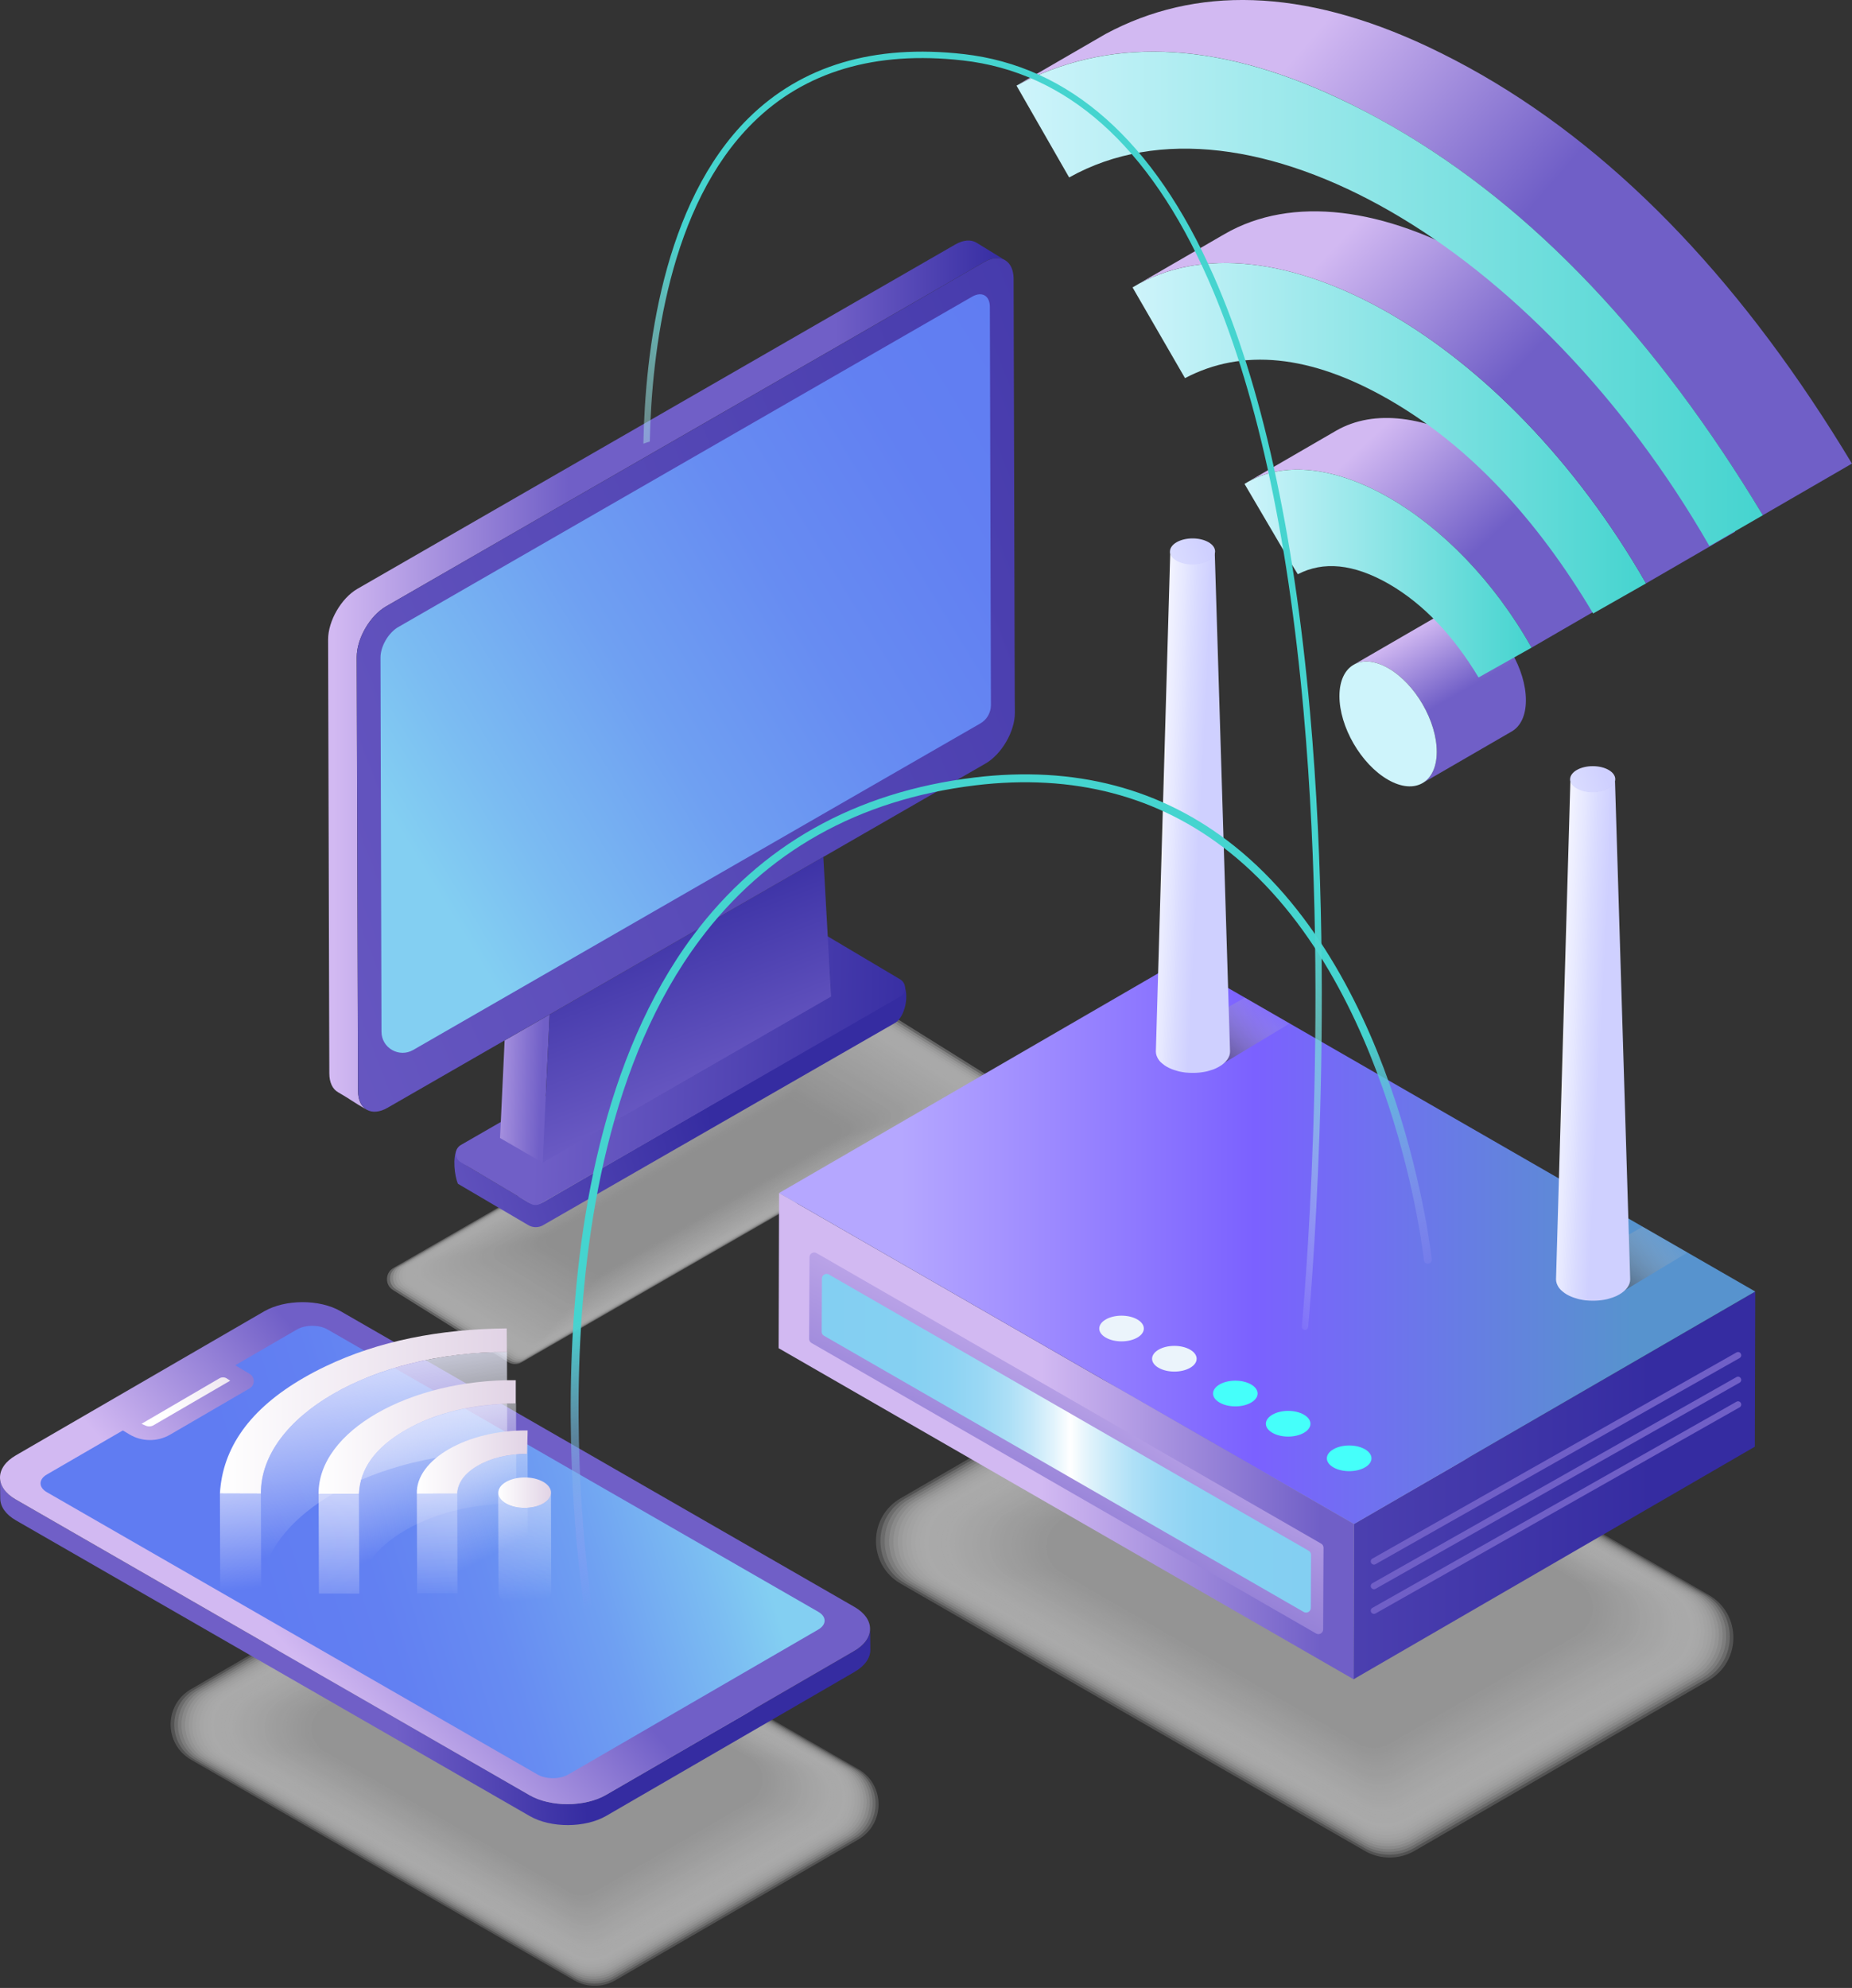 <svg width="205" height="220" viewBox="0 0 205 220" fill="none"
  xmlns="http://www.w3.org/2000/svg">
  <rect x="0" y="0" width="205" height="220" fill="#333333" stroke="none"/>
  <g clip-path="url(#clip0_516)">
    <g opacity="0.61">
      <path opacity="0.41" d="M49.245 137.047L43.553 140.324C42.603 140.868 42.596 142.232 43.539 142.789L56.283 150.761C56.728 151.023 57.287 151.03 57.731 150.768L108.976 121.271C109.926 120.727 109.933 119.364 108.99 118.806L95.855 110.599L95.525 110.405L92.615 112.077L55.664 133.346L49.245 137.047Z" fill="#FCFCFC"/>
      <path opacity="0.421" d="M49.521 137.013L43.883 140.264C42.94 140.808 42.933 142.158 43.869 142.708L56.465 150.586C56.91 150.848 57.455 150.855 57.9 150.593L108.667 121.372C109.61 120.828 109.616 119.478 108.68 118.927L95.694 110.814L95.364 110.619L92.481 112.278L55.872 133.353L49.521 137.013Z" fill="#FBFBFB"/>
      <path opacity="0.433" d="M49.797 136.973L44.206 140.19C43.277 140.727 43.263 142.064 44.193 142.615L56.64 150.398C57.078 150.66 57.624 150.66 58.062 150.405L108.35 121.459C109.279 120.922 109.293 119.585 108.363 119.035L95.532 111.022L95.209 110.828L92.353 112.473L56.088 133.346L49.797 136.973Z" fill="#FAFAFA"/>
      <path opacity="0.444" d="M50.073 136.933L44.536 140.116C43.614 140.647 43.607 141.97 44.523 142.514L56.829 150.204C57.26 150.459 57.799 150.466 58.237 150.21L108.047 121.54C108.97 121.009 108.976 119.686 108.06 119.142L95.377 111.231L95.054 111.036L92.225 112.661L56.31 133.34L50.073 136.933Z" fill="#F9F9F9"/>
      <path opacity="0.455" d="M50.349 136.892L44.866 140.049C43.95 140.573 43.944 141.889 44.853 142.426L57.011 150.022C57.442 150.277 57.974 150.277 58.405 150.029L107.737 121.634C108.653 121.11 108.66 119.794 107.75 119.256L95.215 111.439L94.892 111.251L92.09 112.863L56.519 133.34L50.349 136.892Z" fill="#F8F8F8"/>
      <path opacity="0.467" d="M50.625 136.852L45.196 139.975C44.294 140.499 44.28 141.795 45.183 142.326L57.193 149.821C57.617 150.076 58.149 150.076 58.573 149.827L107.42 121.708C108.323 121.184 108.336 119.887 107.434 119.357L95.054 111.64L94.737 111.452L91.962 113.051L56.734 133.326L50.625 136.852Z" fill="#F7F7F7"/>
      <path opacity="0.478" d="M50.908 136.812L45.533 139.908C44.637 140.425 44.63 141.708 45.52 142.238L57.381 149.639C57.806 149.888 58.324 149.895 58.748 149.646L107.117 121.802C108.013 121.284 108.02 120.002 107.131 119.471L94.899 111.848L94.582 111.66L91.834 113.239L56.957 133.32L50.908 136.812Z" fill="#F6F6F6"/>
      <path opacity="0.489" d="M51.184 136.778L45.863 139.841C44.974 140.351 44.967 141.627 45.85 142.144L57.563 149.451C57.981 149.7 58.499 149.7 58.917 149.458L106.807 121.889C107.697 121.379 107.703 120.102 106.821 119.585L94.744 112.063L94.434 111.882L91.713 113.447L57.179 133.326L51.184 136.778Z" fill="#F5F5F5"/>
      <path opacity="0.501" d="M51.461 136.738L46.193 139.774C45.318 140.277 45.304 141.54 46.18 142.057L57.745 149.27C58.156 149.512 58.674 149.519 59.085 149.277L106.498 121.983C107.373 121.479 107.387 120.217 106.511 119.699L94.582 112.272L94.272 112.09L91.578 113.642L57.388 133.326L51.461 136.738Z" fill="#F4F4F4"/>
      <path opacity="0.512" d="M51.737 136.698L46.523 139.7C45.654 140.203 45.648 141.446 46.51 141.963L57.927 149.075C58.338 149.317 58.843 149.324 59.254 149.082L106.188 122.064C107.057 121.56 107.063 120.317 106.201 119.8L94.421 112.473L94.118 112.292L91.457 113.823L57.617 133.313L51.737 136.698Z" fill="#F3F3F3"/>
      <path opacity="0.523" d="M52.013 136.657L46.853 139.626C45.991 140.123 45.984 141.359 46.84 141.862L58.115 148.887C58.52 149.129 59.025 149.129 59.429 148.894L105.885 122.151C106.747 121.654 106.754 120.418 105.898 119.914L94.272 112.681L93.969 112.5L91.336 114.018L57.833 133.313L52.013 136.657Z" fill="#F2F2F2"/>
      <path opacity="0.535" d="M52.289 136.617L47.183 139.559C46.335 140.049 46.321 141.271 47.17 141.775L58.297 148.699C58.695 148.934 59.193 148.941 59.597 148.706L105.575 122.238C106.424 121.748 106.437 120.526 105.588 120.022L94.111 112.889L93.814 112.715L91.208 114.219L58.055 133.306L52.289 136.617Z" fill="#F1F1F1"/>
      <path opacity="0.546" d="M52.565 136.584L47.507 139.492C46.665 139.975 46.658 141.184 47.493 141.681L58.472 148.511C58.87 148.746 59.361 148.753 59.759 148.518L105.258 122.326C106.1 121.842 106.107 120.633 105.272 120.136L93.942 113.098L93.646 112.923L91.066 114.407L58.264 133.299L52.565 136.584Z" fill="#F0F0F0"/>
      <path opacity="0.557" d="M52.848 136.543L47.843 139.424C47.008 139.901 47.002 141.103 47.83 141.594L58.661 148.33C59.052 148.565 59.543 148.565 59.934 148.337L104.948 122.419C105.784 121.943 105.79 120.74 104.962 120.25L93.787 113.313L93.498 113.138L90.945 114.609L58.486 133.293L52.848 136.543Z" fill="#EFEFEF"/>
      <path opacity="0.569" d="M53.124 136.503L48.173 139.351C47.352 139.827 47.338 141.009 48.16 141.493L58.849 148.135C59.24 148.363 59.718 148.37 60.109 148.142L104.645 122.5C105.467 122.023 105.481 120.841 104.659 120.358L93.632 113.514L93.343 113.339L90.817 114.797L58.701 133.286L53.124 136.503Z" fill="#EEEEEE"/>
      <path opacity="0.58" d="M53.4 136.463L48.504 139.283C47.689 139.753 47.682 140.922 48.49 141.406L59.031 147.954C59.415 148.182 59.894 148.182 60.278 147.96L104.336 122.601C105.151 122.131 105.157 120.962 104.349 120.479L93.471 113.736L93.188 113.568L90.689 115.005L58.917 133.293L53.4 136.463Z" fill="#EDEDED"/>
      <path opacity="0.592" d="M53.676 136.422L48.834 139.21C48.025 139.673 48.019 140.835 48.82 141.312L59.213 147.766C59.59 147.994 60.062 147.994 60.446 147.772L104.026 122.688C104.834 122.225 104.841 121.063 104.039 120.586L93.316 113.937L93.033 113.769L90.561 115.193L59.132 133.286L53.676 136.422Z" fill="#ECECEC"/>
      <path opacity="0.603" d="M53.953 136.389L49.164 139.149C48.362 139.606 48.355 140.754 49.15 141.224L59.395 147.578C59.772 147.799 60.237 147.806 60.614 147.584L103.716 122.775C104.517 122.319 104.524 121.17 103.729 120.7L93.154 114.152L92.871 113.984L90.426 115.394L59.348 133.286L53.953 136.389Z" fill="#EBEBEB"/>
      <path opacity="0.614" d="M54.229 136.349L49.494 139.075C48.706 139.532 48.699 140.66 49.48 141.13L59.577 147.39C59.947 147.611 60.412 147.611 60.783 147.396L103.406 122.863C104.194 122.406 104.201 121.278 103.419 120.808L92.999 114.354L92.723 114.192L90.305 115.583L59.57 133.273L54.229 136.349Z" fill="#EAEAEA"/>
      <path opacity="0.626" d="M54.505 136.308L49.824 139.001C49.042 139.451 49.036 140.573 49.81 141.03L59.759 147.195C60.123 147.41 60.581 147.416 60.951 147.202L103.096 122.943C103.877 122.493 103.884 121.372 103.11 120.915L92.838 114.555L92.561 114.394L90.17 115.771L59.779 133.266L54.505 136.308Z" fill="#E9E9E9"/>
      <path opacity="0.637" d="M54.788 136.268L50.16 138.934C49.386 139.377 49.379 140.486 50.147 140.942L59.947 147.014C60.311 147.228 60.763 147.235 61.126 147.02L102.793 123.037C103.568 122.594 103.574 121.486 102.807 121.029L92.683 114.77L92.413 114.609L90.049 115.972L60.008 133.266L54.788 136.268Z" fill="#E8E8E8"/>
      <path opacity="0.648" d="M55.064 136.228L50.491 138.86C49.729 139.297 49.723 140.392 50.477 140.842L60.136 146.819C60.493 147.034 60.938 147.034 61.301 146.826L102.483 123.118C103.244 122.681 103.251 121.587 102.497 121.137L92.528 114.971L92.258 114.81L89.921 116.154L60.217 133.259L55.064 136.228Z" fill="#E7E7E7"/>
      <path opacity="0.66" d="M55.34 136.194L50.814 138.8C50.059 139.236 50.053 140.318 50.8 140.761L60.311 146.644C60.668 146.852 61.106 146.859 61.463 146.651L102.167 123.219C102.921 122.782 102.928 121.701 102.18 121.258L92.359 115.193L92.097 115.039L89.786 116.368L60.432 133.266L55.34 136.194Z" fill="#E6E6E6"/>
      <path opacity="0.671" d="M55.616 136.154L51.144 138.726C50.396 139.156 50.389 140.224 51.13 140.66L60.493 146.443C60.843 146.651 61.281 146.651 61.631 146.449L101.857 123.293C102.604 122.863 102.611 121.795 101.87 121.358L92.198 115.388L91.935 115.233L89.652 116.55L60.641 133.246L55.616 136.154Z" fill="#E5E5E5"/>
      <path opacity="0.682" d="M55.893 136.113L51.474 138.659C50.74 139.082 50.733 140.136 51.461 140.573L60.675 146.261C61.018 146.47 61.45 146.47 61.8 146.268L101.547 123.387C102.281 122.963 102.288 121.909 101.56 121.473L92.043 115.603L91.787 115.448L89.531 116.744L60.87 133.246L55.893 136.113Z" fill="#E4E4E4"/>
      <path opacity="0.694" d="M56.169 136.073L51.804 138.585C51.077 139.001 51.07 140.049 51.791 140.479L60.857 146.073C61.2 146.275 61.625 146.282 61.968 146.08L101.237 123.474C101.965 123.058 101.971 122.01 101.251 121.58L91.881 115.804L91.625 115.65L89.396 116.933L61.086 133.246L56.169 136.073Z" fill="#E3E3E3"/>
      <path opacity="0.705" d="M56.445 136.033L52.134 138.511C51.413 138.927 51.407 139.955 52.121 140.378L61.045 145.878C61.382 146.08 61.806 146.08 62.143 145.885L100.934 123.554C101.655 123.138 101.661 122.111 100.947 121.687L91.726 116.012L91.477 115.865L89.275 117.134L61.301 133.239L56.445 136.033Z" fill="#E3E3E3"/>
      <path opacity="0.716" d="M56.728 135.999L52.471 138.451C51.764 138.86 51.757 139.881 52.457 140.298L61.234 145.704C61.571 145.899 61.982 145.905 62.318 145.711L100.631 123.655C101.338 123.246 101.345 122.225 100.644 121.808L91.578 116.227L91.329 116.08L89.153 117.329L61.53 133.232L56.728 135.999Z" fill="#E2E2E2"/>
      <path opacity="0.728" d="M57.004 135.959L52.801 138.377C52.1 138.78 52.094 139.787 52.787 140.197L61.416 145.509C61.746 145.704 62.157 145.711 62.487 145.516L100.321 123.736C101.022 123.333 101.028 122.325 100.335 121.916L91.416 116.435L91.174 116.288L89.025 117.523L61.746 133.225L57.004 135.959Z" fill="#E1E1E1"/>
      <path opacity="0.739" d="M57.28 135.919L53.131 138.309C52.437 138.706 52.43 139.7 53.117 140.109L61.598 145.321C61.921 145.516 62.325 145.516 62.655 145.328L100.004 123.823C100.698 123.427 100.705 122.433 100.018 122.023L91.255 116.637L91.012 116.496L88.891 117.718L61.955 133.225L57.28 135.919Z" fill="#E0E0E0"/>
      <path opacity="0.75" d="M57.556 135.878L53.461 138.236C52.781 138.632 52.774 139.612 53.447 140.009L61.779 145.126C62.103 145.314 62.5 145.321 62.824 145.133L99.695 123.904C100.375 123.507 100.382 122.527 99.708 122.131L91.093 116.845L90.851 116.704L88.756 117.906L62.163 133.212L57.556 135.878Z" fill="#DFDFDF"/>
      <path opacity="0.762" d="M57.832 135.838L53.791 138.169C53.117 138.558 53.111 139.525 53.778 139.921L61.968 144.945C62.285 145.133 62.682 145.133 62.999 144.952L99.391 124.004C100.065 123.615 100.072 122.648 99.405 122.252L90.938 117.06L90.703 116.919L88.635 118.108L62.392 133.212L57.832 135.838Z" fill="#DEDEDE"/>
      <path opacity="0.773" d="M58.109 135.805L54.121 138.101C53.454 138.484 53.447 139.438 54.108 139.834L62.15 144.764C62.46 144.952 62.85 144.952 63.167 144.77L99.082 124.099C99.749 123.716 99.755 122.762 99.095 122.366L90.783 117.275L90.548 117.134L88.507 118.309L62.608 133.219L58.109 135.805Z" fill="#DDDDDD"/>
      <path opacity="0.784" d="M58.385 135.764L54.444 138.034C53.791 138.41 53.784 139.357 54.431 139.74L62.325 144.576C62.635 144.757 63.019 144.764 63.329 144.582L98.765 124.186C99.418 123.81 99.425 122.863 98.778 122.48L90.615 117.483L90.386 117.349L88.372 118.504L62.817 133.212L58.385 135.764Z" fill="#DCDCDC"/>
      <path opacity="0.796" d="M58.668 135.724L54.781 137.96C54.135 138.33 54.128 139.263 54.768 139.646L62.514 144.388C62.817 144.569 63.194 144.569 63.504 144.394L98.462 124.273C99.109 123.904 99.115 122.97 98.475 122.587L90.46 117.691L90.231 117.557L88.244 118.699L63.039 133.212L58.668 135.724Z" fill="#DBDBDB"/>
      <path opacity="0.807" d="M58.944 135.684L55.111 137.886C54.471 138.256 54.465 139.169 55.098 139.545L62.696 144.186C62.999 144.367 63.369 144.367 63.672 144.193L98.152 124.347C98.792 123.978 98.799 123.064 98.166 122.688L90.305 117.886L90.083 117.752L88.123 118.88L63.261 133.192L58.944 135.684Z" fill="#DADADA"/>
      <path opacity="0.819" d="M59.22 135.643L55.441 137.819C54.815 138.182 54.808 139.089 55.428 139.458L62.877 144.005C63.174 144.179 63.544 144.186 63.841 144.011L97.842 124.441C98.469 124.078 98.475 123.172 97.856 122.802L90.144 118.101L89.921 117.974L87.995 119.082L63.477 133.192L59.22 135.643Z" fill="#D9D9D9"/>
      <path opacity="0.83" d="M59.496 135.61L55.771 137.752C55.152 138.108 55.145 139.001 55.758 139.364L63.066 143.817C63.356 143.991 63.719 143.991 64.016 143.823L97.532 124.528C98.152 124.172 98.159 123.279 97.546 122.916L89.982 118.309L89.766 118.182L87.867 119.276L63.692 133.192L59.496 135.61Z" fill="#D8D8D8"/>
      <path opacity="0.841" d="M59.772 135.569L56.101 137.678C55.488 138.028 55.482 138.907 56.088 139.27L63.248 143.629C63.538 143.797 63.895 143.803 64.184 143.635L97.223 124.616C97.836 124.266 97.842 123.387 97.236 123.024L89.827 118.517L89.611 118.39L87.739 119.471L63.915 133.185L59.772 135.569Z" fill="#D7D7D7"/>
      <path opacity="0.853" d="M60.048 135.529L56.431 137.611C55.825 137.96 55.825 138.827 56.418 139.176L63.43 143.441C63.713 143.608 64.063 143.608 64.353 143.447L96.913 124.703C97.519 124.354 97.519 123.487 96.926 123.138L89.665 118.726L89.456 118.598L87.611 119.659L64.13 133.178L60.048 135.529Z" fill="#D6D6D6"/>
      <path opacity="0.864" d="M60.325 135.489L56.761 137.544C56.169 137.886 56.162 138.739 56.748 139.089L63.612 143.259C63.888 143.427 64.238 143.427 64.521 143.266L96.603 124.797C97.196 124.454 97.202 123.601 96.616 123.252L89.51 118.94L89.302 118.82L87.483 119.867L64.346 133.178L60.325 135.489Z" fill="#D5D5D5"/>
      <path opacity="0.875" d="M60.608 135.449L57.098 137.47C56.512 137.806 56.505 138.645 57.085 138.995L63.8 143.071C64.076 143.232 64.42 143.239 64.696 143.078L96.3 124.884C96.886 124.548 96.893 123.709 96.313 123.36L89.355 119.142L89.153 119.021L87.362 120.055L64.575 133.172L60.608 135.449Z" fill="#D4D4D4"/>
      <path opacity="0.886" d="M60.884 135.415L57.428 137.403C56.849 137.732 56.849 138.565 57.422 138.901L63.989 142.876C64.258 143.038 64.595 143.038 64.871 142.883L95.997 124.965C96.576 124.636 96.576 123.803 96.004 123.467L89.194 119.35L88.992 119.229L87.227 120.243L64.784 133.165L60.884 135.415Z" fill="#D3D3D3"/>
      <path opacity="0.898" d="M61.16 135.375L57.752 137.336C57.186 137.665 57.179 138.477 57.745 138.813L64.171 142.695C64.44 142.856 64.77 142.856 65.04 142.702L95.687 125.059C96.253 124.73 96.26 123.917 95.694 123.581L89.039 119.558L88.837 119.438L87.099 120.438L64.999 133.165L61.16 135.375Z" fill="#D2D2D2"/>
      <path opacity="0.909" d="M61.436 135.334L58.082 137.262C57.523 137.584 57.516 138.383 58.075 138.713L64.353 142.5C64.615 142.655 64.945 142.662 65.208 142.507L95.377 125.139C95.936 124.817 95.943 124.018 95.384 123.689L88.877 119.767L88.682 119.652L86.971 120.64L65.215 133.165L61.436 135.334Z" fill="#D1D1D1"/>
      <path opacity="0.921" d="M61.712 135.294L58.412 137.195C57.859 137.51 57.859 138.303 58.405 138.625L64.534 142.319C64.79 142.473 65.114 142.473 65.376 142.326L95.061 125.233C95.613 124.918 95.613 124.125 95.067 123.803L88.709 119.975L88.513 119.861L86.829 120.828L65.424 133.152L61.712 135.294Z" fill="#D0D0D0"/>
      <path opacity="0.932" d="M61.988 135.254L58.742 137.121C58.203 137.43 58.196 138.209 58.735 138.524L64.716 142.124C64.972 142.272 65.289 142.279 65.545 142.131L94.751 125.314C95.29 125.005 95.296 124.226 94.757 123.91L88.554 120.183L88.365 120.069L86.708 121.023L65.646 133.145L61.988 135.254Z" fill="#CFCFCF"/>
      <path opacity="0.943" d="M62.264 135.214L59.072 137.054C58.54 137.363 58.533 138.122 59.065 138.437L64.898 141.943C65.147 142.091 65.457 142.091 65.713 141.95L94.441 125.415C94.973 125.106 94.98 124.347 94.448 124.031L88.392 120.398L88.204 120.291L86.573 121.231L65.855 133.158L62.264 135.214Z" fill="#CECECE"/>
      <path opacity="0.955" d="M62.541 135.18L59.402 136.986C58.877 137.289 58.877 138.041 59.395 138.35L65.087 141.755C65.336 141.903 65.639 141.903 65.888 141.762L94.138 125.502C94.663 125.2 94.663 124.448 94.144 124.139L88.244 120.606L88.062 120.499L86.459 121.419L66.09 133.145L62.541 135.18Z" fill="#CDCDCD"/>
      <path opacity="0.966" d="M62.824 135.14L59.739 136.919C59.227 137.215 59.22 137.954 59.732 138.256L65.275 141.567C65.518 141.708 65.821 141.715 66.063 141.574L93.835 125.589C94.347 125.294 94.353 124.555 93.841 124.253L88.089 120.814L87.907 120.707L86.331 121.614L66.306 133.138L62.824 135.14Z" fill="#CCCCCC"/>
      <path opacity="0.977" d="M63.1 135.099L60.069 136.845C59.563 137.134 59.557 137.86 60.062 138.162L65.457 141.379C65.693 141.52 65.989 141.52 66.232 141.385L93.525 125.677C94.03 125.388 94.037 124.663 93.531 124.36L87.927 121.022L87.752 120.915L86.203 121.808L66.521 133.138L63.1 135.099Z" fill="#CBCBCB"/>
      <path opacity="0.989" d="M63.376 135.059L60.399 136.772C59.9 137.06 59.9 137.772 60.392 138.061L65.639 141.184C65.875 141.325 66.165 141.325 66.4 141.191L93.215 125.757C93.713 125.469 93.713 124.757 93.222 124.468L87.772 121.224L87.597 121.123L86.075 121.996L66.737 133.125L63.376 135.059Z" fill="#CACACA"/>
      <path opacity="0.61" d="M63.652 135.019L60.729 136.704C60.244 136.986 60.237 137.685 60.722 137.974L65.821 141.003C66.05 141.137 66.333 141.144 66.569 141.009L92.905 125.851C93.39 125.569 93.397 124.871 92.912 124.582L87.611 121.439L87.442 121.338L85.947 122.198L66.953 133.125L63.652 135.019Z" fill="#C9C9C9"/>
    </g>
    <path d="M99.93 108.759L99.594 108.39C100.085 109.122 99.957 110.002 99.115 110.485L60.096 133.064C59.59 133.353 58.971 133.353 58.472 133.051L51.784 129.082C50.848 128.524 50.753 127.262 51.494 126.557L50.625 127.107C50.053 128.027 50.322 130.19 50.693 131.009L58.479 135.583C58.977 135.878 59.604 135.885 60.102 135.596L99.082 113.198C100.132 112.587 100.772 110.062 99.93 108.759Z" fill="url(#paint0_linear_516)"/>
    <path d="M55.435 124.166L51.016 126.711C50.282 127.134 50.275 128.195 51.002 128.625L58.708 133.199C59.052 133.407 59.483 133.407 59.833 133.205L99.627 110.297C100.361 109.874 100.368 108.813 99.641 108.383L91.632 103.628L91.376 103.474L89.12 104.777L60.426 121.291L55.435 124.166Z" fill="url(#paint1_linear_516)"/>
    <path d="M39.626 120.734L39.619 118.927L39.612 116.617L39.606 114.199L39.484 72.728C39.478 70.673 40.946 68.141 42.738 67.106L108.909 29.013C109.36 28.751 109.791 28.61 110.182 28.577C110.377 28.556 110.559 28.57 110.728 28.604C110.728 28.604 110.728 28.604 110.734 28.604C110.916 28.637 111.078 28.698 111.233 28.785L108.054 26.837C107.461 26.495 106.639 26.542 105.736 27.059L39.572 65.159C37.774 66.193 36.312 68.725 36.319 70.78L36.433 112.251L36.44 114.669L36.447 116.979L36.453 118.786C36.453 119.807 36.824 120.532 37.41 120.868C38.979 121.781 39.013 121.902 40.582 122.809C39.996 122.473 39.633 121.755 39.626 120.734Z" fill="url(#paint2_linear_516)"/>
    <path d="M91.134 94.839L91.142 94.83H91.134V94.839Z" fill="#082C44"/>
    <path d="M91.773 106.328L91.996 110.29L60.069 128.672L92.002 110.29L91.78 106.328L91.773 106.321V106.328Z" fill="#082C44"/>
    <path d="M55.859 115.139L55.549 121.728L55.434 124.166L55.347 125.939L60.069 128.672L60.264 124.468L60.412 121.298L60.843 112.272L55.859 115.139Z" fill="url(#paint3_linear_516)"/>
    <path d="M91.773 106.328V106.321L91.625 103.635L91.134 94.837V94.83L60.843 112.272L60.412 121.298L60.264 124.468L60.069 128.672L91.996 110.29L91.773 106.328Z" fill="url(#paint4_linear_516)"/>
    <path d="M112.324 77.073L112.317 74.763L112.31 72.345L112.196 30.873C112.196 29.591 111.617 28.778 110.748 28.603C110.748 28.603 110.748 28.603 110.741 28.603C110.566 28.57 110.384 28.563 110.195 28.577C109.805 28.61 109.374 28.751 108.922 29.013L42.745 67.1C40.946 68.134 39.484 70.666 39.491 72.721L39.612 114.192L39.619 116.61L39.626 118.92L39.633 120.727C39.633 121.748 40.003 122.466 40.589 122.809C40.589 122.809 40.589 122.809 40.596 122.809C41.189 123.151 42.01 123.111 42.913 122.587L55.866 115.133L60.85 112.265L91.14 94.83H91.147L109.084 84.501C110.883 83.466 112.344 80.935 112.337 78.879L112.324 77.073Z" fill="url(#paint5_linear_516)"/>
    <path d="M91.134 94.83L60.843 112.272L91.134 94.83Z" fill="#134169"/>
    <path d="M109.569 33.949C109.562 32.714 108.687 32.21 107.602 32.835L44.071 69.403C42.994 70.028 42.111 71.539 42.118 72.781L42.226 114.179C42.233 115.979 44.179 117.094 45.742 116.194L108.512 80.062C109.239 79.645 109.684 78.866 109.684 78.033L109.569 33.949Z" fill="url(#paint6_linear_516)"/>
    <path class="tvline1" d="M77.379 86.663C78.821 85.831 79.993 86.502 79.999 88.154C80.006 89.806 78.841 91.821 77.4 92.654C75.958 93.487 74.786 92.815 74.779 91.163C74.773 89.504 75.931 87.49 77.379 86.663Z" stroke="url(#paint7_linear_516)" stroke-width="1.06" stroke-miterlimit="10"/>
    <path class="tvline2" d="M77.379 77.489C80.195 75.871 83.004 75.468 85.031 76.724C84.102 78.335 83.165 79.941 82.209 81.586C80.868 80.908 79.252 81.035 77.366 82.123C75.466 83.225 73.87 84.937 72.516 87.207C72.388 87.154 72.287 87.107 72.186 87.053C71.337 86.59 70.489 86.126 69.633 85.669C71.694 82.002 74.544 79.121 77.379 77.489Z" stroke="url(#paint8_linear_516)" stroke-width="1.06" stroke-miterlimit="10"/>
    <path class="tvline3" d="M77.319 67.63C82.29 64.769 87.321 64.01 91.14 66.233C90.191 67.872 89.268 69.464 88.318 71.109C85.253 69.511 81.609 69.806 77.352 72.257C73.089 74.709 69.445 78.604 66.42 83.702C65.464 83.151 64.528 82.62 63.585 82.09C67.202 75.683 72.233 70.558 77.319 67.63Z" stroke="url(#paint9_linear_516)" stroke-width="1.06" stroke-miterlimit="10"/>
    <path class="tvline4" d="M77.447 57.429C85.031 53.063 91.659 52.513 97.371 55.38C96.381 57.099 95.451 58.711 94.522 60.323C89.881 57.623 83.637 58.49 77.359 62.103C71.156 65.676 64.918 71.935 60.163 80.109C59.233 79.565 58.304 79.014 57.321 78.443C62.089 70.357 67.828 63.829 74.55 59.255C75.527 58.584 76.497 57.979 77.447 57.429Z" stroke="url(#paint10_linear_516)" stroke-width="1.06" stroke-miterlimit="10"/>
   
   <g class="wifi">


    <path d="M163.535 68.228C162.04 67.368 160.679 67.288 159.703 67.852L149.835 73.567C150.812 72.996 152.172 73.084 153.667 73.943C156.645 75.656 159.049 79.806 159.036 83.218C159.029 84.91 158.43 86.099 157.466 86.663L167.334 80.948C168.304 80.391 168.904 79.195 168.904 77.503C168.91 74.091 166.506 69.941 163.535 68.228Z" fill="url(#paint11_linear_516)"/>
    <path class="line1" d="M153.667 73.943C156.645 75.656 159.049 79.806 159.036 83.218C159.029 86.623 156.604 88 153.634 86.287C150.657 84.575 148.252 80.424 148.265 77.013C148.272 73.601 150.69 72.231 153.667 73.943Z" fill="#CEF4FB"/>
    <path d="M163.643 49.376C157.904 46.072 152.138 45.206 147.875 47.677L138.014 53.392C142.277 50.921 148.043 51.787 153.782 55.092C159.588 58.436 165.361 64.272 169.53 71.673L179.398 65.958C175.228 58.55 169.449 52.714 163.643 49.376Z" fill="url(#paint12_linear_516)"/>
    <path class="line2" d="M153.782 55.091C159.588 58.436 165.361 64.272 169.53 71.673C167.59 72.768 165.657 73.856 163.663 74.971C160.915 70.404 157.601 66.851 153.708 64.608C149.781 62.372 146.474 62.096 143.658 63.547C143.402 63.13 143.187 62.795 142.985 62.452C141.24 59.484 139.496 56.522 137.758 53.553C142.042 50.887 147.929 51.72 153.782 55.091Z" fill="url(#paint13_linear_516)"/>
    <path class="line3" d="M153.775 34.661C164.034 40.565 174.373 50.928 182.207 64.561C180.24 65.683 178.32 66.77 176.346 67.892C170.069 57.341 162.565 49.309 153.782 44.245C144.992 39.181 137.455 38.543 131.17 41.847C129.21 38.456 127.284 35.131 125.364 31.807C132.881 27.253 143.281 28.624 153.775 34.661Z" fill="url(#paint14_linear_516)"/>
    <path d="M163.636 28.946C153.284 22.989 143.025 21.572 135.535 25.91L125.667 31.626C133.157 27.287 143.423 28.704 153.769 34.661C164.027 40.565 174.366 50.928 182.2 64.561L192.068 58.846C184.241 45.212 173.895 34.849 163.636 28.946Z" fill="url(#paint15_linear_516)"/>
    <path d="M164.007 8.281C162.047 7.153 160.053 6.112 158.032 5.158C144.163 -1.363 132.288 -1.558 122.387 3.754L112.519 9.47C122.421 4.157 134.296 4.345 148.164 10.873C150.185 11.827 152.179 12.868 154.139 13.996C169.793 23.009 183.419 37.583 195.125 57.019L204.993 51.304C193.287 31.867 179.667 17.294 164.007 8.281Z" fill="url(#paint16_linear_516)"/>
    <path class="line4" d="M154.146 13.996C169.799 23.009 183.426 37.583 195.132 57.019C193.071 58.208 191.151 59.322 189.218 60.431C179.714 43.882 166.863 30.853 153.917 23.399C141.119 16.031 128.22 14.11 118.346 19.638C116.439 16.313 114.54 12.995 112.519 9.476C122.421 4.164 134.296 4.352 148.164 10.88C150.192 11.827 152.186 12.868 154.146 13.996Z" fill="url(#paint17_linear_516)"/>
    
   </g>
   
   
    
    <g opacity="0.63">
      <g opacity="0.63">
        <g opacity="0.63">
          <path opacity="0.63" d="M95 203.576L68.104 219.157C66.703 219.969 64.972 219.969 63.571 219.164L21.15 194.744C18.139 193.011 18.132 188.686 21.137 186.94L48.032 171.359C49.433 170.546 51.164 170.546 52.565 171.352L94.986 195.772C97.997 197.511 98.004 201.836 95 203.576Z" fill="white"/>
        </g>
      </g>
      <g opacity="0.63">
        <g opacity="0.63">
          <path opacity="0.63" d="M94.69 203.468L68.044 218.908C66.656 219.714 64.945 219.714 63.551 218.915L21.527 194.724C18.543 193.005 18.543 188.72 21.514 186.994L48.16 171.554C49.547 170.748 51.258 170.748 52.653 171.547L94.677 195.738C97.66 197.457 97.667 201.749 94.69 203.468Z" fill="#FEFEFE"/>
        </g>
      </g>
      <g opacity="0.63">
        <g opacity="0.63">
          <path opacity="0.63" d="M94.38 203.368L67.983 218.66C66.609 219.459 64.912 219.459 63.538 218.667L21.911 194.697C18.961 192.998 18.954 188.747 21.898 187.041L48.295 171.749C49.669 170.949 51.366 170.949 52.74 171.742L94.373 195.705C97.324 197.41 97.33 201.655 94.38 203.368Z" fill="#FCFCFC"/>
        </g>
      </g>
      <g opacity="0.63">
        <g opacity="0.63">
          <path opacity="0.63" d="M94.077 203.26L67.929 218.411C66.569 219.197 64.885 219.204 63.524 218.418L22.288 194.677C19.365 192.991 19.358 188.787 22.275 187.095L48.416 171.943C49.777 171.158 51.461 171.151 52.821 171.937L94.057 195.678C96.987 197.363 96.994 201.568 94.077 203.26Z" fill="#FBFBFB"/>
        </g>
      </g>
      <g opacity="0.63">
        <g opacity="0.63">
          <path opacity="0.63" d="M93.767 203.153L67.875 218.156C66.528 218.935 64.864 218.942 63.511 218.163L22.666 194.65C19.769 192.985 19.762 188.814 22.652 187.142L48.544 172.138C49.891 171.359 51.555 171.352 52.909 172.131L93.754 195.644C96.65 197.31 96.657 201.48 93.767 203.153Z" fill="#F9F9F9"/>
        </g>
      </g>
      <g opacity="0.63">
        <g opacity="0.63">
          <path opacity="0.63" d="M93.457 203.045L67.815 217.908C66.481 218.68 64.831 218.687 63.497 217.914L23.043 194.63C20.173 192.978 20.167 188.854 23.029 187.195L48.672 172.333C50.006 171.56 51.656 171.554 52.989 172.326L93.437 195.61C96.313 197.263 96.32 201.386 93.457 203.045Z" fill="#F8F8F8"/>
        </g>
      </g>
      <g opacity="0.63">
        <g opacity="0.63">
          <path opacity="0.63" d="M93.147 202.944L67.754 217.659C66.434 218.425 64.797 218.425 63.477 217.666L23.427 194.61C20.584 192.971 20.578 188.888 23.413 187.242L48.807 172.528C50.127 171.762 51.764 171.762 53.084 172.521L93.134 195.577C95.977 197.209 95.983 201.299 93.147 202.944Z" fill="#F7F7F7"/>
        </g>
      </g>
      <g opacity="0.63">
        <g opacity="0.63">
          <path opacity="0.63" d="M92.838 202.837L67.693 217.404C66.387 218.163 64.77 218.163 63.457 217.411L23.797 194.583C20.982 192.964 20.982 188.915 23.784 187.289L48.928 172.722C50.235 171.963 51.851 171.963 53.165 172.716L92.824 195.543C95.647 197.162 95.647 201.212 92.838 202.837Z" fill="#F5F5F5"/>
        </g>
      </g>
      <g opacity="0.63">
        <g opacity="0.63">
          <path opacity="0.63" d="M92.535 202.729L67.639 217.155C66.346 217.908 64.743 217.908 63.443 217.162L24.181 194.556C21.399 192.951 21.392 188.948 24.168 187.336L49.063 172.91C50.356 172.158 51.959 172.158 53.259 172.904L92.521 195.503C95.31 197.115 95.31 201.118 92.535 202.729Z" fill="#F4F4F4"/>
        </g>
      </g>
      <g opacity="0.63">
        <g opacity="0.63">
          <path opacity="0.63" d="M92.225 202.622L67.579 216.9C66.299 217.646 64.71 217.646 63.43 216.907L24.558 194.529C21.803 192.944 21.797 188.975 24.552 187.383L49.197 173.105C50.477 172.36 52.067 172.36 53.346 173.098L92.218 195.476C94.973 197.061 94.973 201.03 92.225 202.622Z" fill="#F3F3F3"/>
        </g>
      </g>
      <g opacity="0.63">
        <g opacity="0.63">
          <path opacity="0.63" d="M91.915 202.521L67.525 216.659C66.252 217.397 64.689 217.397 63.416 216.665L24.942 194.516C22.214 192.944 22.207 189.022 24.935 187.444L49.325 173.307C50.598 172.568 52.161 172.568 53.434 173.3L91.908 195.449C94.636 197.014 94.643 200.936 91.915 202.521Z" fill="#F1F1F1"/>
        </g>
      </g>
      <g opacity="0.63">
        <g opacity="0.63">
          <path opacity="0.63" d="M91.605 202.414L67.464 216.403C66.205 217.129 64.656 217.135 63.396 216.41L25.319 194.489C22.618 192.931 22.612 189.049 25.313 187.484L49.453 173.495C50.713 172.769 52.262 172.763 53.522 173.488L91.598 195.409C94.299 196.967 94.306 200.849 91.605 202.414Z" fill="#F0F0F0"/>
        </g>
      </g>
      <g opacity="0.63">
        <g opacity="0.63">
          <path opacity="0.63" d="M91.295 202.306L67.404 216.148C66.158 216.867 64.622 216.873 63.376 216.155L25.69 194.462C23.016 192.924 23.009 189.076 25.683 187.531L49.575 173.689C50.821 172.971 52.356 172.964 53.602 173.683L91.288 195.375C93.963 196.913 93.969 200.762 91.295 202.306Z" fill="#EEEEEE"/>
        </g>
      </g>
      <g opacity="0.63">
        <g opacity="0.63">
          <path opacity="0.63" d="M90.992 202.199L67.35 215.9C66.117 216.611 64.602 216.618 63.369 215.906L26.081 194.442C23.433 192.917 23.433 189.116 26.074 187.585L49.716 173.884C50.949 173.172 52.464 173.166 53.697 173.877L90.985 195.342C93.626 196.866 93.632 200.668 90.992 202.199Z" fill="#EDEDED"/>
        </g>
      </g>
      <g opacity="0.63">
        <g opacity="0.63">
          <path opacity="0.63" d="M90.682 202.092L67.289 215.651C66.07 216.356 64.568 216.356 63.349 215.658L26.451 194.422C23.837 192.917 23.831 189.15 26.444 187.639L49.837 174.086C51.056 173.381 52.558 173.381 53.778 174.079L90.675 195.315C93.289 196.819 93.296 200.58 90.682 202.092Z" fill="#ECECEC"/>
        </g>
      </g>
      <g opacity="0.63">
        <g opacity="0.63">
          <path opacity="0.63" d="M90.372 201.991L67.229 215.403C66.023 216.101 64.534 216.101 63.329 215.409L26.828 194.395C24.242 192.904 24.235 189.183 26.821 187.686L49.965 174.274C51.171 173.575 52.659 173.575 53.865 174.267L90.366 195.281C92.952 196.766 92.959 200.493 90.372 201.991Z" fill="#EAEAEA"/>
        </g>
      </g>
      <g opacity="0.63">
        <g opacity="0.63">
          <path opacity="0.63" d="M90.063 201.883L67.175 215.147C65.983 215.839 64.514 215.839 63.315 215.154L27.212 194.368C24.652 192.891 24.646 189.21 27.205 187.726L50.093 174.462C51.285 173.77 52.754 173.77 53.953 174.455L90.056 195.241C92.615 196.719 92.622 200.399 90.063 201.883Z" fill="#E9E9E9"/>
        </g>
      </g>
      <g opacity="0.63">
        <g opacity="0.63">
          <path opacity="0.63" d="M89.76 201.776L67.121 214.892C65.942 215.577 64.487 215.577 63.309 214.899L27.596 194.341C25.063 192.884 25.057 189.237 27.589 187.773L50.228 174.657C51.407 173.972 52.861 173.972 54.04 174.65L89.753 195.208C92.279 196.665 92.285 200.312 89.76 201.776Z" fill="#E7E7E7"/>
        </g>
      </g>
      <g opacity="0.63">
        <g opacity="0.63">
          <path opacity="0.63" d="M89.45 201.668L67.06 214.644C65.895 215.322 64.454 215.322 63.288 214.65L27.973 194.321C25.468 192.877 25.461 189.277 27.966 187.827L50.356 174.851C51.521 174.173 52.962 174.173 54.128 174.845L89.443 195.174C91.942 196.618 91.949 200.224 89.45 201.668Z" fill="#E6E6E6"/>
        </g>
      </g>
      <g opacity="0.63">
        <g opacity="0.63">
          <path opacity="0.63" d="M89.14 201.568L67 214.395C65.848 215.06 64.427 215.067 63.268 214.402L28.35 194.294C25.872 192.87 25.872 189.304 28.344 187.874L50.484 175.046C51.636 174.381 53.057 174.374 54.215 175.039L89.133 195.14C91.605 196.571 91.612 200.13 89.14 201.568Z" fill="#E5E5E5"/>
        </g>
      </g>
      <g opacity="0.63">
        <g opacity="0.63">
          <path opacity="0.63" d="M88.83 201.46L66.939 214.147C65.801 214.805 64.393 214.812 63.248 214.153L28.721 194.281C26.269 192.87 26.269 189.351 28.714 187.934L50.605 175.248C51.743 174.589 53.151 174.583 54.296 175.241L88.823 195.114C91.268 196.517 91.275 200.043 88.83 201.46Z" fill="#E3E3E3"/>
        </g>
      </g>
      <g opacity="0.63">
        <g opacity="0.63">
          <path opacity="0.63" d="M88.52 201.353L66.885 213.891C65.76 214.543 64.366 214.55 63.241 213.898L29.112 194.247C26.693 192.857 26.687 189.371 29.105 187.968L50.746 175.429C51.871 174.777 53.266 174.771 54.391 175.422L88.52 195.073C90.931 196.47 90.938 199.956 88.52 201.353Z" fill="#E2E2E2"/>
        </g>
      </g>
      <g opacity="0.63">
        <g opacity="0.63">
          <path opacity="0.63" d="M88.217 201.245L66.825 213.636C65.713 214.281 64.339 214.281 63.221 213.643L29.482 194.227C27.091 192.85 27.084 189.405 29.475 188.021L50.868 175.63C51.979 174.986 53.353 174.986 54.471 175.624L88.21 195.046C90.595 196.423 90.601 199.862 88.217 201.245Z" fill="#E1E1E1"/>
        </g>
      </g>
      <g opacity="0.63">
        <g opacity="0.63">
          <path opacity="0.63" d="M87.907 201.144L66.771 213.394C65.673 214.032 64.312 214.032 63.208 213.401L29.866 194.207C27.502 192.843 27.495 189.445 29.859 188.075L50.996 175.825C52.094 175.187 53.454 175.187 54.559 175.818L87.9 195.013C90.265 196.369 90.265 199.774 87.907 201.144Z" fill="#DFDFDF"/>
        </g>
      </g>
      <g opacity="0.63">
        <g opacity="0.63">
          <path opacity="0.63" d="M87.597 201.037L66.71 213.139C65.626 213.771 64.278 213.771 63.187 213.146L30.243 194.18C27.906 192.837 27.899 189.472 30.236 188.122L51.124 176.02C52.208 175.389 53.555 175.389 54.647 176.013L87.591 194.979C89.928 196.322 89.928 199.68 87.597 201.037Z" fill="#DEDEDE"/>
        </g>
      </g>
      <g opacity="0.63">
        <g opacity="0.63">
          <path opacity="0.63" d="M87.287 200.93L66.649 212.891C65.572 213.515 64.251 213.515 63.174 212.897L30.62 194.16C28.31 192.83 28.31 189.512 30.614 188.176L51.252 176.215C52.329 175.59 53.65 175.59 54.727 176.208L87.281 194.946C89.591 196.275 89.591 199.593 87.287 200.93Z" fill="#DCDCDC"/>
        </g>
      </g>
      <g opacity="0.63">
        <g opacity="0.63">
          <path opacity="0.63" d="M86.978 200.822L66.589 212.636C65.525 213.253 64.218 213.253 63.154 212.642L30.997 194.133C28.714 192.823 28.714 189.539 30.991 188.223L51.38 176.409C52.444 175.792 53.751 175.792 54.815 176.403L86.971 194.912C89.254 196.222 89.254 199.506 86.978 200.822Z" fill="#DBDBDB"/>
        </g>
      </g>
      <g opacity="0.63">
        <g opacity="0.63">
          <path opacity="0.63" d="M86.675 200.715L66.535 212.38C65.484 212.985 64.191 212.992 63.14 212.387L31.375 194.1C29.125 192.803 29.118 189.559 31.368 188.257L51.508 176.591C52.558 175.986 53.852 175.98 54.902 176.584L86.668 194.872C88.918 196.175 88.924 199.412 86.675 200.715Z" fill="#DADADA"/>
        </g>
      </g>
      <g opacity="0.63">
        <g opacity="0.63">
          <path opacity="0.63" d="M86.365 200.614L66.474 212.139C65.437 212.736 64.157 212.743 63.12 212.145L31.752 194.086C29.529 192.803 29.522 189.606 31.745 188.317L51.636 176.792C52.673 176.195 53.953 176.188 54.983 176.786L86.351 194.845C88.581 196.128 88.588 199.324 86.365 200.614Z" fill="#D8D8D8"/>
        </g>
      </g>
      <g opacity="0.63">
        <g opacity="0.63">
          <path opacity="0.63" d="M86.055 200.507L66.42 211.883C65.397 212.474 64.137 212.474 63.113 211.89L32.143 194.059C29.947 192.797 29.94 189.633 32.136 188.364L51.77 176.987C52.794 176.396 54.054 176.396 55.078 176.98L86.048 194.811C88.244 196.074 88.251 199.237 86.055 200.507Z" fill="#D7D7D7"/>
        </g>
      </g>
      <g opacity="0.63">
        <g opacity="0.63">
          <path opacity="0.63" d="M85.745 200.399L66.36 211.635C65.349 212.219 64.103 212.219 63.093 211.642L32.513 194.039C30.344 192.79 30.337 189.673 32.506 188.418L51.892 177.182C52.902 176.597 54.148 176.597 55.158 177.175L85.738 194.778C87.907 196.027 87.914 199.143 85.745 200.399Z" fill="#D5D5D5"/>
        </g>
      </g>
      <g opacity="0.63">
        <g opacity="0.63">
          <path opacity="0.63" d="M85.435 200.292L66.299 211.38C65.302 211.957 64.07 211.957 63.073 211.386L32.89 194.012C30.748 192.783 30.748 189.7 32.883 188.465L52.02 177.377C53.016 176.799 54.249 176.799 55.246 177.37L85.428 194.744C87.57 195.973 87.577 199.056 85.435 200.292Z" fill="#D4D4D4"/>
        </g>
      </g>
      <g opacity="0.63">
        <g opacity="0.63">
          <path opacity="0.63" d="M85.132 200.191L66.245 211.131C65.262 211.702 64.049 211.702 63.066 211.138L33.274 193.985C31.159 192.77 31.159 189.727 33.267 188.505L52.154 177.565C53.138 176.994 54.35 176.994 55.334 177.558L85.125 194.704C87.234 195.926 87.24 198.969 85.132 200.191Z" fill="#D3D3D3"/>
        </g>
      </g>
      <g opacity="0.63">
        <g opacity="0.63">
          <path opacity="0.63" d="M84.822 200.083L66.185 210.883C65.215 211.447 64.016 211.447 63.046 210.889L33.651 193.965C31.563 192.763 31.563 189.768 33.645 188.559L52.282 177.759C53.252 177.195 54.451 177.195 55.421 177.753L84.816 194.677C86.897 195.879 86.904 198.875 84.822 200.083Z" fill="#D1D1D1"/>
        </g>
      </g>
      <g opacity="0.63">
        <g opacity="0.63">
          <path opacity="0.63" d="M84.512 199.976L66.124 210.627C65.168 211.185 63.982 211.185 63.026 210.634L34.029 193.938C31.974 192.756 31.968 189.794 34.022 188.606L52.41 177.954C53.367 177.397 54.552 177.397 55.509 177.947L84.506 194.643C86.56 195.825 86.567 198.787 84.512 199.976Z" fill="#D0D0D0"/>
        </g>
      </g>
      <g opacity="0.63">
        <g opacity="0.63">
          <path opacity="0.63" d="M84.203 199.868L66.063 210.379C65.12 210.923 63.955 210.93 63.005 210.386L34.399 193.918C32.372 192.75 32.365 189.835 34.392 188.659L52.538 178.149C53.481 177.605 54.647 177.598 55.596 178.142L84.196 194.61C86.223 195.778 86.23 198.7 84.203 199.868Z" fill="#CFCFCF"/>
        </g>
      </g>
      <g opacity="0.63">
        <g opacity="0.63">
          <path opacity="0.63" d="M83.893 199.768L66.01 210.13C65.08 210.668 63.928 210.674 62.999 210.137L34.783 193.891C32.782 192.736 32.776 189.862 34.776 188.706L52.659 178.344C53.589 177.806 54.741 177.8 55.67 178.337L83.879 194.576C85.886 195.731 85.893 198.606 83.893 199.768Z" fill="#CDCDCD"/>
        </g>
      </g>
      <g opacity="0.63">
        <g opacity="0.63">
          <path opacity="0.63" d="M83.59 199.66L65.949 209.875C65.033 210.406 63.895 210.406 62.978 209.882L35.16 193.871C33.187 192.736 33.18 189.895 35.153 188.753L52.787 178.532C53.703 178.001 54.842 178.001 55.758 178.525L83.576 194.536C85.55 195.678 85.556 198.519 83.59 199.66Z" fill="#CCCCCC"/>
        </g>
      </g>
      <g opacity="0.63">
        <g opacity="0.63">
          <path opacity="0.63" d="M83.28 199.553L65.895 209.627C64.992 210.151 63.874 210.151 62.965 209.634L35.544 193.851C33.597 192.729 33.597 189.936 35.537 188.807L52.922 178.733C53.825 178.209 54.943 178.209 55.852 178.726L83.273 194.509C85.22 195.631 85.22 198.425 83.28 199.553Z" fill="#CACACA"/>
        </g>
      </g>
      <g opacity="0.63">
        <path opacity="0.63" d="M82.97 199.445L65.834 209.372C64.945 209.889 63.841 209.889 62.945 209.378L35.921 193.824C34.002 192.723 34.002 189.962 35.915 188.854L53.05 178.928C53.939 178.411 55.044 178.411 55.94 178.921L82.963 194.482C84.883 195.584 84.883 198.337 82.97 199.445Z" fill="#C9C9C9"/>
      </g>
    </g>
    <path d="M1.738 165.939L58.62 198.666C60.944 200.003 64.75 199.989 67.081 198.639L94.562 182.709C95.734 182.031 96.32 181.137 96.313 180.244C96.32 181.789 96.334 181.017 96.34 182.561C96.347 183.454 95.761 184.348 94.589 185.026L67.107 200.956C64.777 202.306 60.971 202.32 58.647 200.983L1.765 168.256C0.613 167.591 0.034 166.718 0.027 165.838C0.02 164.294 0.007 165.066 0 163.521C0.007 164.401 0.586 165.274 1.738 165.939Z" fill="url(#paint18_linear_516)"/>
    <path d="M29.233 145.126C31.563 143.776 35.362 143.763 37.686 145.099L94.569 177.827C96.892 179.163 96.886 181.359 94.555 182.709L67.074 198.639C64.743 199.989 60.938 200.003 58.614 198.666L1.738 165.939C-0.586 164.603 -0.579 162.407 1.758 161.057L29.233 145.126Z" fill="url(#paint19_linear_516)"/>
    <path d="M90.581 178.377L36.245 147.121C35.315 146.59 33.793 146.59 32.863 147.134L26.04 151.09L27.636 152.044C28.243 152.406 28.243 153.293 27.63 153.649L18.833 158.766C17.439 159.579 15.708 159.566 14.327 158.74L13.599 158.303L5.186 163.179C4.257 163.716 4.257 164.596 5.18 165.133L59.516 196.39C60.446 196.92 61.968 196.92 62.898 196.383L90.575 180.338C91.511 179.794 91.511 178.908 90.581 178.377Z" fill="url(#paint20_linear_516)"/>
    <path d="M36.898 154.247C37.208 154.072 37.518 153.897 37.841 153.729C37.935 153.682 38.03 153.635 38.124 153.588C38.353 153.468 38.589 153.353 38.824 153.239C38.952 153.179 39.087 153.118 39.222 153.058C39.431 152.964 39.639 152.863 39.848 152.769C39.996 152.709 40.145 152.648 40.293 152.588C40.495 152.5 40.697 152.42 40.906 152.339H40.912C40.926 152.333 40.933 152.333 40.946 152.326C41.256 152.205 41.579 152.084 41.903 151.97C41.997 151.936 42.098 151.903 42.192 151.869C42.455 151.782 42.711 151.695 42.98 151.607C43.068 151.58 43.155 151.553 43.243 151.52C43.566 151.419 43.89 151.318 44.22 151.224C44.233 151.218 44.253 151.218 44.273 151.211C44.705 151.09 45.142 150.976 45.587 150.862C45.688 150.835 45.796 150.815 45.904 150.788C46.247 150.707 46.591 150.627 46.941 150.553C46.988 150.546 47.035 150.533 47.082 150.519C47.224 150.492 47.372 150.465 47.52 150.439C47.756 150.392 47.985 150.345 48.227 150.304C48.429 150.271 48.632 150.237 48.834 150.204C49.069 150.163 49.305 150.13 49.547 150.089C49.622 150.076 49.689 150.069 49.756 150.056C49.904 150.036 50.059 150.016 50.208 149.995C50.416 149.969 50.625 149.942 50.841 149.915C51.07 149.888 51.299 149.868 51.528 149.841C51.743 149.821 51.952 149.801 52.168 149.78C52.235 149.774 52.302 149.767 52.37 149.76C52.538 149.747 52.707 149.74 52.882 149.727C53.09 149.713 53.299 149.693 53.508 149.686C53.751 149.673 53.993 149.66 54.236 149.653C54.444 149.646 54.653 149.633 54.869 149.626C54.923 149.626 54.977 149.619 55.03 149.619C55.387 149.613 55.751 149.606 56.115 149.606L56.148 160.64C55.731 160.64 55.313 160.647 54.902 160.66C54.694 160.667 54.478 160.674 54.269 160.687C54.027 160.701 53.784 160.707 53.542 160.721C53.333 160.734 53.124 160.748 52.915 160.761C52.68 160.781 52.437 160.795 52.201 160.815C51.986 160.835 51.77 160.855 51.562 160.875C51.333 160.895 51.103 160.922 50.874 160.949C50.666 160.976 50.45 161.003 50.241 161.03C50.019 161.057 49.797 161.09 49.581 161.117C49.339 161.151 49.103 161.191 48.867 161.231C48.665 161.265 48.463 161.298 48.261 161.332C48.025 161.372 47.789 161.419 47.554 161.466C47.358 161.507 47.17 161.54 46.974 161.58C46.624 161.654 46.281 161.735 45.937 161.816C45.836 161.842 45.728 161.863 45.621 161.889C45.176 161.997 44.738 162.118 44.307 162.239C43.957 162.339 43.62 162.44 43.277 162.548C43.189 162.574 43.102 162.601 43.014 162.635C42.751 162.722 42.489 162.809 42.226 162.897C42.132 162.93 42.031 162.964 41.936 162.998C41.613 163.112 41.296 163.233 40.98 163.353C40.966 163.36 40.96 163.36 40.946 163.367C40.731 163.454 40.522 163.542 40.313 163.629C40.172 163.689 40.023 163.743 39.882 163.803C39.666 163.897 39.458 163.998 39.242 164.092C39.114 164.153 38.979 164.206 38.851 164.267C38.609 164.381 38.38 164.502 38.151 164.616C38.056 164.663 37.962 164.71 37.868 164.757C37.545 164.925 37.235 165.1 36.925 165.274C34.749 166.53 32.937 167.988 31.59 169.586C30.917 170.385 30.358 171.218 29.927 172.084C29.866 172.205 29.805 172.333 29.751 172.454C29.529 172.951 29.347 173.454 29.206 173.971C29.105 174.354 29.024 174.744 28.977 175.133C28.923 175.523 28.903 175.919 28.903 176.315L28.869 165.281C28.856 161.043 31.927 157.114 36.898 154.247Z" fill="url(#paint21_linear_516)"/>
    
<g class="wifi">

  <path d="M28.876 165.288L28.91 176.322C27.434 176.322 25.953 176.315 24.376 176.309L24.343 165.274C25.926 165.281 27.401 165.288 28.876 165.288Z" fill="url(#paint22_linear_516)"/>
    <path class="line4" d="M33.651 152.46C27.636 155.926 24.632 160.237 24.343 165.281C25.919 165.288 27.394 165.288 28.876 165.294C28.856 161.05 31.92 157.121 36.898 154.253C41.815 151.419 48.598 149.633 56.108 149.619C56.101 148.766 56.095 147.913 56.088 147.013C48.632 147.074 41.869 148.417 36.056 151.198C35.207 151.6 34.406 152.024 33.651 152.46Z" fill="url(#paint23_linear_516)"/>
    <path d="M44.88 158.269C45.089 158.149 45.304 158.034 45.513 157.92C45.58 157.887 45.654 157.853 45.722 157.819C45.87 157.746 46.018 157.672 46.166 157.598C46.254 157.558 46.341 157.517 46.436 157.477C46.57 157.417 46.705 157.356 46.84 157.296C46.934 157.255 47.035 157.215 47.136 157.175C47.257 157.128 47.372 157.074 47.493 157.027C47.5 157.027 47.507 157.02 47.52 157.02C47.81 156.906 48.106 156.799 48.403 156.698C48.483 156.671 48.564 156.644 48.645 156.617C48.881 156.537 49.117 156.47 49.359 156.396C49.413 156.382 49.46 156.362 49.514 156.349C49.547 156.342 49.581 156.329 49.615 156.322C49.797 156.275 49.972 156.228 50.154 156.181C50.248 156.161 50.336 156.134 50.43 156.114C50.686 156.053 50.942 155.993 51.198 155.939C51.218 155.932 51.238 155.932 51.258 155.926C51.258 155.926 51.258 155.926 51.265 155.926C51.535 155.872 51.804 155.818 52.073 155.771C52.161 155.758 52.248 155.744 52.329 155.731C52.518 155.697 52.707 155.67 52.902 155.644C52.915 155.644 52.929 155.637 52.942 155.637C53.037 155.623 53.138 155.61 53.239 155.596C53.407 155.576 53.575 155.549 53.744 155.529C53.865 155.516 53.986 155.502 54.108 155.489C54.269 155.476 54.438 155.455 54.599 155.442C54.626 155.442 54.653 155.435 54.687 155.435C54.774 155.429 54.862 155.422 54.95 155.415C55.131 155.402 55.32 155.388 55.509 155.375C55.637 155.368 55.758 155.361 55.886 155.355C56.068 155.348 56.249 155.341 56.431 155.335C56.492 155.335 56.546 155.328 56.606 155.328C56.768 155.321 56.937 155.321 57.098 155.321C57.105 154.448 57.105 153.595 57.112 152.742L57.145 163.777C57.139 164.63 57.139 165.482 57.132 166.356C56.91 166.356 56.687 166.362 56.465 166.369C56.283 166.376 56.101 166.382 55.919 166.389C55.791 166.396 55.67 166.403 55.542 166.409C55.354 166.423 55.172 166.436 54.983 166.45C54.869 166.456 54.748 166.463 54.633 166.476C54.465 166.49 54.303 166.51 54.141 166.523C54.02 166.537 53.899 166.544 53.778 166.564C53.609 166.584 53.441 166.604 53.272 166.631C53.158 166.644 53.05 166.658 52.936 166.671C52.74 166.698 52.552 166.732 52.363 166.759C52.276 166.772 52.195 166.785 52.107 166.799C51.831 166.846 51.562 166.9 51.299 166.953C51.279 166.96 51.258 166.96 51.238 166.967C50.975 167.02 50.719 167.081 50.464 167.141C50.369 167.161 50.282 167.188 50.194 167.208C50.012 167.255 49.83 167.302 49.655 167.35C49.568 167.376 49.487 167.397 49.399 167.423C49.157 167.491 48.921 167.564 48.685 167.645C48.605 167.672 48.524 167.699 48.443 167.726C48.147 167.826 47.85 167.934 47.56 168.048C47.432 168.102 47.305 168.155 47.177 168.209C47.075 168.249 46.981 168.29 46.88 168.33C46.745 168.39 46.611 168.451 46.476 168.511C46.389 168.552 46.301 168.592 46.213 168.632C46.065 168.706 45.924 168.78 45.776 168.854C45.702 168.887 45.634 168.921 45.56 168.961C45.344 169.076 45.136 169.19 44.927 169.311C41.552 171.252 39.902 173.629 39.788 176.362L39.74 165.321C39.848 162.588 41.505 160.21 44.88 158.269Z" fill="url(#paint24_linear_516)"/>
    <path d="M39.74 165.321L39.774 176.356C38.265 176.356 36.804 176.356 35.302 176.356L35.268 165.321C36.77 165.321 38.232 165.315 39.74 165.321Z" fill="url(#paint25_linear_516)"/>
    <path class="line3" d="M41.7 156.416C37.76 158.686 35.248 161.822 35.261 165.321C36.763 165.321 38.232 165.321 39.734 165.321C39.848 162.588 41.498 160.21 44.873 158.27C48.248 156.322 52.37 155.375 57.078 155.321C57.085 154.448 57.085 153.595 57.092 152.742C51.258 152.682 45.735 154.092 41.7 156.416Z" fill="url(#paint26_linear_516)"/>
    <path d="M52.895 162.198C53.084 162.091 53.272 161.99 53.468 161.903C53.535 161.869 53.602 161.842 53.67 161.816C53.798 161.762 53.919 161.701 54.054 161.648C54.06 161.648 54.067 161.641 54.074 161.641C54.101 161.634 54.121 161.621 54.148 161.614C54.31 161.554 54.478 161.493 54.646 161.439C54.7 161.419 54.754 161.406 54.808 161.392C54.855 161.379 54.902 161.359 54.956 161.345C55.017 161.325 55.078 161.319 55.138 161.298C55.286 161.258 55.434 161.225 55.583 161.191C55.63 161.178 55.677 161.164 55.724 161.157C55.778 161.144 55.839 161.137 55.893 161.131C56.027 161.104 56.155 161.084 56.29 161.063C56.351 161.057 56.411 161.043 56.472 161.03C56.526 161.023 56.573 161.016 56.627 161.01C56.768 160.989 56.903 160.976 57.044 160.963C57.112 160.956 57.186 160.942 57.253 160.942C57.294 160.936 57.341 160.936 57.381 160.936C57.55 160.922 57.725 160.916 57.9 160.909C57.974 160.909 58.048 160.902 58.122 160.895C58.183 160.895 58.25 160.895 58.311 160.889C58.317 160.781 58.331 160.694 58.331 160.6C58.351 159.834 58.371 159.069 58.392 158.303L58.425 169.337C58.405 170.103 58.385 170.869 58.364 171.634C58.364 171.722 58.351 171.809 58.344 171.923C58.203 171.923 58.068 171.93 57.934 171.937C57.758 171.943 57.59 171.95 57.415 171.963C57.3 171.97 57.186 171.984 57.071 171.99C56.93 172.004 56.788 172.017 56.654 172.037C56.539 172.051 56.425 172.071 56.317 172.084C56.182 172.104 56.047 172.131 55.919 172.151C55.812 172.172 55.711 172.192 55.603 172.219C55.455 172.252 55.3 172.286 55.158 172.326C55.051 172.353 54.936 172.387 54.828 172.413C54.774 172.427 54.721 172.447 54.667 172.46C54.498 172.514 54.33 172.575 54.168 172.635C54.141 172.642 54.121 172.655 54.094 172.662C53.959 172.716 53.825 172.776 53.69 172.837C53.623 172.863 53.555 172.89 53.488 172.924C53.293 173.018 53.104 173.119 52.915 173.226C51.42 174.086 50.693 175.14 50.625 176.322L50.592 165.288C50.672 164.106 51.4 163.058 52.895 162.198Z" fill="url(#paint27_linear_516)"/>
    <path d="M46.139 165.301C47.614 165.301 49.09 165.294 50.605 165.294L50.639 176.329C49.123 176.329 47.648 176.336 46.173 176.336V176.329C46.173 176.295 46.173 176.262 46.173 176.228L46.139 165.194C46.139 165.227 46.139 165.261 46.139 165.301Z" fill="url(#paint28_linear_516)"/>
    <path class="line2" d="M49.696 160.365C47.466 161.648 46.079 163.414 46.139 165.301C47.614 165.301 49.09 165.294 50.605 165.294C50.672 164.112 51.4 163.058 52.895 162.198C54.411 161.332 56.223 160.916 58.324 160.889C58.331 160.781 58.344 160.694 58.344 160.6C58.364 159.834 58.385 159.069 58.405 158.303C55.057 158.263 51.946 159.069 49.696 160.365Z" fill="url(#paint29_linear_516)"/>
    <path d="M55.158 165.281C55.158 165.315 55.165 165.341 55.172 165.375C55.178 165.402 55.185 165.422 55.192 165.449C55.199 165.476 55.206 165.509 55.219 165.536C55.226 165.563 55.239 165.583 55.246 165.61C55.259 165.644 55.273 165.67 55.286 165.704C55.3 165.724 55.313 165.744 55.327 165.771C55.347 165.805 55.367 165.838 55.394 165.872C55.408 165.892 55.428 165.912 55.441 165.932C55.482 165.979 55.522 166.02 55.562 166.067C55.576 166.08 55.596 166.1 55.61 166.114C55.637 166.141 55.67 166.161 55.697 166.188C55.724 166.208 55.751 166.228 55.778 166.255C55.812 166.282 55.845 166.302 55.886 166.322C55.919 166.349 55.96 166.369 55.994 166.396C56.081 166.449 56.175 166.49 56.27 166.537C56.297 166.55 56.324 166.564 56.351 166.57C56.425 166.604 56.499 166.631 56.58 166.658C56.606 166.664 56.633 166.678 56.667 166.685C56.714 166.698 56.768 166.711 56.815 166.725C56.856 166.738 56.889 166.745 56.93 166.758C56.984 166.772 57.038 166.779 57.092 166.792C57.125 166.799 57.166 166.805 57.199 166.812C57.307 166.832 57.422 166.846 57.529 166.859C57.563 166.866 57.597 166.866 57.63 166.866C57.698 166.873 57.758 166.879 57.826 166.879C57.866 166.879 57.913 166.879 57.954 166.886C58.008 166.886 58.061 166.886 58.115 166.886C58.162 166.886 58.203 166.886 58.25 166.879C58.297 166.879 58.351 166.873 58.398 166.873C58.445 166.873 58.486 166.866 58.533 166.859C58.58 166.852 58.627 166.852 58.681 166.846C58.721 166.839 58.769 166.832 58.809 166.826C58.863 166.819 58.91 166.805 58.964 166.799C59.004 166.792 59.045 166.785 59.085 166.772C59.146 166.758 59.206 166.745 59.267 166.725C59.301 166.718 59.334 166.705 59.368 166.698C59.476 166.664 59.577 166.631 59.685 166.591C59.698 166.584 59.712 166.577 59.725 166.57C59.867 166.517 59.995 166.45 60.123 166.382C60.695 166.053 60.985 165.617 60.985 165.18L61.018 176.215C61.018 176.651 60.729 177.081 60.156 177.417C60.035 177.491 59.9 177.551 59.759 177.605C59.752 177.612 59.745 177.611 59.732 177.618C59.725 177.618 59.718 177.625 59.718 177.625C59.617 177.665 59.51 177.699 59.402 177.732C59.395 177.732 59.388 177.739 59.375 177.739C59.348 177.746 59.328 177.753 59.301 177.759C59.24 177.773 59.179 177.793 59.119 177.806C59.105 177.813 59.085 177.813 59.072 177.82C59.045 177.826 59.025 177.826 58.998 177.833C58.944 177.84 58.897 177.853 58.843 177.86C58.822 177.86 58.802 177.867 58.782 177.873C58.762 177.873 58.735 177.88 58.715 177.88C58.668 177.887 58.62 177.894 58.567 177.894C58.546 177.894 58.519 177.9 58.499 177.9C58.479 177.9 58.459 177.9 58.432 177.907C58.385 177.914 58.331 177.914 58.284 177.914C58.257 177.914 58.236 177.92 58.21 177.92C58.189 177.92 58.169 177.92 58.149 177.92C58.095 177.92 58.041 177.92 57.987 177.92C57.96 177.92 57.933 177.92 57.907 177.92C57.893 177.92 57.873 177.92 57.859 177.92C57.792 177.92 57.731 177.914 57.664 177.907C57.637 177.907 57.61 177.907 57.583 177.9C57.576 177.9 57.57 177.9 57.556 177.9C57.442 177.887 57.334 177.873 57.226 177.853C57.219 177.853 57.213 177.853 57.213 177.853C57.179 177.847 57.152 177.84 57.118 177.833C57.065 177.82 57.011 177.813 56.957 177.8C56.916 177.793 56.883 177.779 56.842 177.766C56.795 177.753 56.741 177.739 56.694 177.726C56.681 177.726 56.674 177.719 56.66 177.719C56.64 177.712 56.627 177.706 56.606 177.699C56.526 177.672 56.452 177.645 56.377 177.611C56.351 177.598 56.324 177.591 56.297 177.578C56.202 177.538 56.108 177.491 56.02 177.437C56.007 177.43 55.994 177.423 55.987 177.417C55.96 177.403 55.94 177.383 55.913 177.37C55.879 177.35 55.839 177.323 55.812 177.303C55.785 177.282 55.758 177.262 55.731 177.235C55.697 177.209 55.67 177.188 55.643 177.162C55.637 177.155 55.63 177.155 55.623 177.148C55.61 177.135 55.603 177.128 55.596 177.115C55.549 177.074 55.509 177.027 55.475 176.98C55.468 176.973 55.455 176.96 55.448 176.953C55.441 176.947 55.434 176.933 55.428 176.926C55.401 176.893 55.381 176.859 55.36 176.826C55.354 176.812 55.34 176.799 55.334 176.785C55.327 176.779 55.327 176.772 55.32 176.765C55.306 176.738 55.293 176.705 55.28 176.671C55.273 176.651 55.259 176.638 55.253 176.618C55.253 176.611 55.253 176.604 55.246 176.597C55.232 176.571 55.226 176.537 55.219 176.51C55.212 176.49 55.206 176.47 55.199 176.45C55.199 176.443 55.199 176.436 55.199 176.436C55.192 176.403 55.192 176.376 55.185 176.342C55.185 176.322 55.178 176.302 55.178 176.282C55.178 176.275 55.178 176.262 55.178 176.255L55.145 165.22C55.152 165.227 55.158 165.254 55.158 165.281Z" fill="url(#paint30_linear_516)"/>
    <path class="line1" d="M56.015 163.998C54.87 164.656 54.864 165.724 56.002 166.382C57.14 167.041 58.986 167.041 60.131 166.382C61.276 165.724 61.282 164.656 60.144 163.998C59.006 163.34 57.16 163.34 56.015 163.998Z" fill="url(#paint31_linear_516)"/>

</g>


    <g opacity="0.63">
      <g opacity="0.63">
        <g opacity="0.63">
          <path opacity="0.63" d="M189.144 185.953L156.57 204.832C154.873 205.812 152.778 205.819 151.081 204.838L99.701 175.261C96.057 173.166 96.051 167.92 99.688 165.812L132.261 146.933C133.959 145.952 136.054 145.946 137.751 146.926L189.131 176.503C192.775 178.599 192.781 183.844 189.144 185.953Z" fill="white"/>
        </g>
      </g>
      <g opacity="0.63">
        <g opacity="0.63">
          <path opacity="0.63" d="M188.774 185.825L156.503 204.523C154.826 205.496 152.751 205.496 151.067 204.529L100.166 175.227C96.556 173.152 96.549 167.954 100.153 165.865L132.423 147.168C134.1 146.194 136.175 146.194 137.859 147.161L188.76 176.463C192.371 178.545 192.377 183.737 188.774 185.825Z" fill="#FEFEFE"/>
        </g>
      </g>
      <g opacity="0.63">
        <g opacity="0.63">
          <path opacity="0.63" d="M188.397 185.698L156.429 204.22C154.765 205.187 152.711 205.187 151.041 204.227L100.617 175.2C97.041 173.139 97.034 167.994 100.604 165.926L132.571 147.403C134.235 146.436 136.289 146.436 137.96 147.396L188.383 176.423C191.96 178.485 191.973 183.629 188.397 185.698Z" fill="#FCFCFC"/>
        </g>
      </g>
      <g opacity="0.63">
        <g opacity="0.63">
          <path opacity="0.63" d="M188.026 185.57L156.362 203.918C154.711 204.872 152.677 204.879 151.027 203.925L101.082 175.174C97.539 173.132 97.532 168.041 101.069 165.986L132.733 147.638C134.383 146.684 136.417 146.678 138.068 147.631L188.013 176.383C191.556 178.424 191.562 183.522 188.026 185.57Z" fill="#FBFBFB"/>
        </g>
      </g>
      <g opacity="0.63">
        <g opacity="0.63">
          <path opacity="0.63" d="M187.649 185.442L156.288 203.616C154.658 204.563 152.637 204.563 151 203.623L101.533 175.147C98.024 173.125 98.017 168.082 101.52 166.047L132.881 147.873C134.511 146.926 136.532 146.926 138.169 147.866L187.635 176.342C191.145 178.364 191.158 183.407 187.649 185.442Z" fill="#F9F9F9"/>
        </g>
      </g>
      <g opacity="0.63">
        <g opacity="0.63">
          <path opacity="0.63" d="M187.278 185.308L156.22 203.307C154.604 204.247 152.603 204.247 150.987 203.314L101.998 175.113C98.522 173.112 98.516 168.115 101.985 166.107L133.043 148.108C134.659 147.168 136.66 147.168 138.276 148.101L187.265 176.302C190.741 178.303 190.747 183.3 187.278 185.308Z" fill="#F8F8F8"/>
        </g>
      </g>
      <g opacity="0.63">
        <g opacity="0.63">
          <path opacity="0.63" d="M186.908 185.181L156.153 203.005C154.55 203.932 152.576 203.938 150.973 203.012L102.449 175.086C99.007 173.105 99.001 168.155 102.436 166.168L133.191 148.343C134.794 147.416 136.768 147.41 138.371 148.337L186.881 176.262C190.33 178.243 190.343 183.193 186.908 185.181Z" fill="#F7F7F7"/>
        </g>
      </g>
      <g opacity="0.63">
        <g opacity="0.63">
          <path opacity="0.63" d="M186.531 185.053L156.079 202.703C154.496 203.623 152.536 203.623 150.946 202.709L102.914 175.059C99.506 173.098 99.499 168.196 102.901 166.228L133.353 148.578C134.936 147.658 136.896 147.658 138.485 148.572L186.517 176.221C189.926 178.182 189.932 183.085 186.531 185.053Z" fill="#F5F5F5"/>
        </g>
      </g>
      <g opacity="0.63">
        <g opacity="0.63">
          <path opacity="0.63" d="M186.16 184.925L156.011 202.394C154.442 203.3 152.502 203.307 150.933 202.4L103.379 175.026C100.004 173.085 99.998 168.229 103.366 166.282L133.514 148.813C135.084 147.907 137.024 147.9 138.593 148.807L186.154 176.181C189.521 178.122 189.528 182.978 186.16 184.925Z" fill="#F4F4F4"/>
        </g>
      </g>
      <g opacity="0.63">
        <g opacity="0.63">
          <path opacity="0.63" d="M185.783 184.798L155.937 202.091C154.381 202.991 152.462 202.991 150.906 202.098L103.824 174.999C100.483 173.078 100.476 168.276 103.81 166.342L133.656 149.048C135.212 148.148 137.131 148.148 138.687 149.042L185.77 176.141C189.111 178.062 189.117 182.864 185.783 184.798Z" fill="#F3F3F3"/>
        </g>
      </g>
      <g opacity="0.63">
        <g opacity="0.63">
          <path opacity="0.63" d="M185.413 184.67L155.87 201.789C154.334 202.682 152.435 202.682 150.892 201.796L104.288 174.972C100.981 173.072 100.974 168.317 104.275 166.403L133.817 149.283C135.353 148.39 137.253 148.39 138.795 149.277L185.399 176.1C188.706 178.001 188.713 182.756 185.413 184.67Z" fill="#F1F1F1"/>
        </g>
      </g>
      <g opacity="0.63">
        <g opacity="0.63">
          <path opacity="0.63" d="M185.035 184.543L155.796 201.487C154.274 202.367 152.394 202.374 150.872 201.494L104.746 174.945C101.473 173.065 101.466 168.357 104.733 166.463L133.972 149.519C135.495 148.639 137.374 148.632 138.903 149.512L185.029 176.06C188.296 177.941 188.302 182.649 185.035 184.543Z" fill="#F0F0F0"/>
        </g>
      </g>
      <g opacity="0.63">
        <g opacity="0.63">
          <path opacity="0.63" d="M184.665 184.415L155.729 201.185C154.22 202.058 152.361 202.058 150.852 201.191L105.204 174.918C101.964 173.051 101.958 168.397 105.191 166.523L134.127 149.754C135.636 148.88 137.495 148.88 139.004 149.747L184.652 176.02C187.891 177.88 187.898 182.541 184.665 184.415Z" fill="#EEEEEE"/>
        </g>
      </g>
      <g opacity="0.63">
        <g opacity="0.63">
          <path opacity="0.63" d="M184.288 184.287L155.654 200.883C154.166 201.749 152.32 201.749 150.832 200.889L105.662 174.892C102.456 173.045 102.449 168.438 105.649 166.584L134.282 149.989C135.771 149.122 137.616 149.122 139.105 149.982L184.274 175.98C187.481 177.826 187.487 182.434 184.288 184.287Z" fill="#EDEDED"/>
        </g>
      </g>
      <g opacity="0.63">
        <g opacity="0.63">
          <path opacity="0.63" d="M183.917 184.16L155.587 200.574C154.112 201.427 152.293 201.433 150.812 200.58L106.12 174.851C102.948 173.025 102.941 168.464 106.107 166.631L134.437 150.217C135.912 149.364 137.731 149.357 139.213 150.21L183.904 175.933C187.076 177.766 187.083 182.326 183.917 184.16Z" fill="#ECECEC"/>
        </g>
      </g>
      <g opacity="0.63">
        <g opacity="0.63">
          <path opacity="0.63" d="M183.54 184.025L155.513 200.265C154.051 201.111 152.253 201.111 150.791 200.271L106.578 174.818C103.44 173.011 103.44 168.505 106.565 166.691L134.592 150.452C136.054 149.606 137.852 149.606 139.314 150.445L183.527 175.899C186.665 177.706 186.672 182.212 183.54 184.025Z" fill="#EAEAEA"/>
        </g>
      </g>
      <g opacity="0.63">
        <g opacity="0.63">
          <path opacity="0.63" d="M183.17 183.898L155.446 199.962C154.004 200.802 152.219 200.802 150.771 199.969L107.036 174.791C103.938 173.004 103.931 168.545 107.023 166.752L134.747 150.687C136.188 149.848 137.973 149.848 139.422 150.68L183.156 175.859C186.261 177.645 186.268 182.105 183.17 183.898Z" fill="#E9E9E9"/>
        </g>
      </g>
      <g opacity="0.63">
        <g opacity="0.63">
          <path opacity="0.63" d="M182.792 183.77L155.372 199.66C153.944 200.486 152.179 200.493 150.751 199.667L107.494 174.764C104.43 172.998 104.423 168.585 107.481 166.812L134.902 150.922C136.33 150.096 138.095 150.089 139.523 150.915L182.779 175.818C185.85 177.585 185.857 181.997 182.792 183.77Z" fill="#E7E7E7"/>
        </g>
      </g>
      <g opacity="0.63">
        <g opacity="0.63">
          <path opacity="0.63" d="M182.422 183.643L155.304 199.358C153.89 200.177 152.152 200.177 150.737 199.365L107.959 174.737C104.928 172.991 104.921 168.626 107.946 166.873L135.064 151.157C136.478 150.338 138.216 150.338 139.63 151.151L182.409 175.778C185.446 177.524 185.453 181.89 182.422 183.643Z" fill="#E6E6E6"/>
        </g>
      </g>
      <g opacity="0.63">
        <g opacity="0.63">
          <path opacity="0.63" d="M182.045 183.515L155.23 199.056C153.836 199.862 152.111 199.869 150.71 199.063L108.41 174.71C105.413 172.984 105.406 168.666 108.397 166.933L135.212 151.392C136.606 150.586 138.33 150.58 139.731 151.386L182.031 175.738C185.035 177.464 185.042 181.782 182.045 183.515Z" fill="#E5E5E5"/>
        </g>
      </g>
      <g opacity="0.63">
        <g opacity="0.63">
          <path opacity="0.63" d="M181.674 183.387L155.163 198.754C153.782 199.553 152.078 199.553 150.697 198.76L108.875 174.683C105.912 172.978 105.905 168.706 108.862 166.994L135.373 151.627C136.754 150.828 138.458 150.828 139.839 151.621L181.661 175.698C184.631 177.403 184.638 181.668 181.674 183.387Z" fill="#E3E3E3"/>
        </g>
      </g>
      <g opacity="0.63">
        <g opacity="0.63">
          <path opacity="0.63" d="M181.304 183.26L155.095 198.445C153.728 199.237 152.044 199.237 150.677 198.451L109.333 174.65C106.403 172.964 106.397 168.746 109.32 167.047L135.528 151.862C136.896 151.07 138.58 151.07 139.947 151.856L181.29 175.657C184.22 177.343 184.227 181.561 181.304 183.26Z" fill="#E2E2E2"/>
        </g>
      </g>
      <g opacity="0.63">
        <g opacity="0.63">
          <path opacity="0.63" d="M180.927 183.132L155.021 198.142C153.674 198.921 152.01 198.928 150.657 198.149L109.791 174.623C106.895 172.957 106.888 168.787 109.778 167.108L135.683 152.097C137.03 151.318 138.694 151.312 140.048 152.091L180.913 175.617C183.816 177.282 183.823 181.453 180.927 183.132Z" fill="#E1E1E1"/>
        </g>
      </g>
      <g opacity="0.63">
        <g opacity="0.63">
          <path opacity="0.63" d="M180.556 183.005L154.954 197.84C153.62 198.613 151.977 198.613 150.636 197.847L110.249 174.596C107.387 172.944 107.38 168.827 110.236 167.168L135.838 152.333C137.172 151.56 138.815 151.56 140.156 152.326L180.543 175.577C183.405 177.222 183.412 181.346 180.556 183.005Z" fill="#DFDFDF"/>
        </g>
      </g>
      <g opacity="0.63">
        <g opacity="0.63">
          <path opacity="0.63" d="M180.179 182.877L154.88 197.538C153.56 198.304 151.936 198.304 150.616 197.545L110.707 174.569C107.878 172.937 107.872 168.867 110.694 167.229L135.993 152.568C137.313 151.802 138.937 151.802 140.257 152.561L180.166 175.536C183.001 177.168 183.008 181.238 180.179 182.877Z" fill="#DEDEDE"/>
        </g>
      </g>
      <g opacity="0.63">
        <g opacity="0.63">
          <path opacity="0.63" d="M179.809 182.743L154.813 197.229C153.513 197.981 151.903 197.988 150.603 197.236L111.172 174.536C108.377 172.924 108.37 168.901 111.159 167.282L136.155 152.796C137.455 152.044 139.065 152.037 140.365 152.789L179.795 175.489C182.59 177.108 182.597 181.131 179.809 182.743Z" fill="#DCDCDC"/>
        </g>
      </g>
      <g opacity="0.63">
        <g opacity="0.63">
          <path opacity="0.63" d="M179.431 182.615L154.738 196.927C153.452 197.672 151.862 197.672 150.576 196.934L111.623 174.509C108.862 172.917 108.855 168.941 111.61 167.35L136.303 153.038C137.589 152.292 139.179 152.292 140.466 153.031L179.418 175.456C182.186 177.047 182.193 181.017 179.431 182.615Z" fill="#DBDBDB"/>
        </g>
      </g>
      <g opacity="0.63">
        <g opacity="0.63">
          <path opacity="0.63" d="M179.061 182.487L154.671 196.618C153.398 197.357 151.835 197.357 150.562 196.625L112.081 174.482C109.354 172.91 109.347 168.988 112.075 167.41L136.465 153.28C137.738 152.541 139.3 152.541 140.573 153.273L179.047 175.422C181.775 176.987 181.782 180.909 179.061 182.487Z" fill="#DADADA"/>
        </g>
      </g>
      <g opacity="0.63">
        <g opacity="0.63">
          <path opacity="0.63" d="M178.684 182.36L154.597 196.316C153.344 197.041 151.795 197.048 150.535 196.322L112.539 174.448C109.845 172.897 109.838 169.022 112.533 167.464L136.619 153.508C137.872 152.782 139.422 152.776 140.681 153.501L178.677 175.375C181.371 176.927 181.378 180.802 178.684 182.36Z" fill="#D8D8D8"/>
        </g>
      </g>
      <g opacity="0.63">
        <g opacity="0.63">
          <path opacity="0.63" d="M178.313 182.232L154.53 196.013C153.29 196.732 151.761 196.732 150.522 196.02L113.004 174.421C110.344 172.89 110.337 169.062 112.997 167.524L136.781 153.743C138.02 153.024 139.549 153.024 140.789 153.736L178.307 175.335C180.96 176.866 180.967 180.694 178.313 182.232Z" fill="#D7D7D7"/>
        </g>
      </g>
      <g opacity="0.63">
        <g opacity="0.63">
          <path opacity="0.63" d="M177.936 182.105L154.456 195.711C153.23 196.416 151.721 196.423 150.502 195.718L113.462 174.395C110.835 172.884 110.829 169.102 113.456 167.585L136.936 153.978C138.162 153.273 139.671 153.266 140.89 153.971L177.929 175.295C180.556 176.806 180.563 180.587 177.936 182.105Z" fill="#D5D5D5"/>
        </g>
      </g>
      <g opacity="0.63">
        <g opacity="0.63">
          <path opacity="0.63" d="M177.566 181.977L154.388 195.409C153.182 196.108 151.694 196.108 150.481 195.416L113.92 174.368C111.327 172.877 111.32 169.143 113.914 167.645L137.091 154.213C138.297 153.515 139.785 153.515 140.998 154.206L177.559 175.254C180.145 176.745 180.152 180.479 177.566 181.977Z" fill="#D4D4D4"/>
        </g>
      </g>
      <g opacity="0.63">
        <g opacity="0.63">
          <path opacity="0.63" d="M177.188 181.849L154.314 195.107C153.122 195.799 151.653 195.799 150.461 195.114L114.378 174.341C111.819 172.87 111.812 169.183 114.372 167.706L137.246 154.448C138.438 153.756 139.906 153.756 141.099 154.441L177.182 175.214C179.741 176.685 179.748 180.365 177.188 181.849Z" fill="#D3D3D3"/>
        </g>
      </g>
      <g opacity="0.63">
        <g opacity="0.63">
          <path opacity="0.63" d="M176.818 181.722L154.247 194.798C153.075 195.476 151.62 195.483 150.441 194.805L114.836 174.307C112.31 172.857 112.304 169.223 114.83 167.759L137.401 154.676C138.573 153.998 140.028 153.991 141.206 154.67L176.811 175.167C179.33 176.624 179.337 180.258 176.818 181.722Z" fill="#D1D1D1"/>
        </g>
      </g>
      <g opacity="0.63">
        <g opacity="0.63">
          <path opacity="0.63" d="M176.441 181.594L154.173 194.496C153.014 195.167 151.579 195.167 150.421 194.502L115.294 174.281C112.802 172.843 112.795 169.264 115.288 167.82L137.556 154.918C138.714 154.247 140.149 154.247 141.307 154.912L176.434 175.133C178.926 176.564 178.933 180.15 176.441 181.594Z" fill="#D0D0D0"/>
        </g>
      </g>
      <g opacity="0.63">
        <g opacity="0.63">
          <path opacity="0.63" d="M176.07 181.467L154.105 194.193C152.96 194.858 151.552 194.858 150.401 194.2L115.752 174.254C113.294 172.836 113.287 169.304 115.746 167.88L137.711 155.153C138.856 154.488 140.263 154.488 141.415 155.146L176.064 175.093C178.515 176.503 178.522 180.043 176.07 181.467Z" fill="#CFCFCF"/>
        </g>
      </g>
      <g opacity="0.63">
        <g opacity="0.63">
          <path opacity="0.63" d="M175.7 181.332L154.038 193.884C152.913 194.536 151.519 194.543 150.387 193.891L116.217 174.22C113.792 172.823 113.786 169.337 116.21 167.934L137.872 155.382C138.997 154.73 140.391 154.723 141.523 155.375L175.693 175.046C178.111 176.45 178.118 179.935 175.7 181.332Z" fill="#CDCDCD"/>
        </g>
      </g>
      <g opacity="0.63">
        <g opacity="0.63">
          <path opacity="0.63" d="M175.323 181.205L153.964 193.582C152.852 194.227 151.478 194.227 150.367 193.589L116.675 174.193C114.284 172.816 114.284 169.378 116.668 168.001L138.027 155.623C139.139 154.979 140.513 154.979 141.624 155.617L175.316 175.012C177.707 176.389 177.707 179.821 175.323 181.205Z" fill="#CCCCCC"/>
        </g>
      </g>
      <g opacity="0.63">
        <g opacity="0.63">
          <path opacity="0.63" d="M174.952 181.077L153.896 193.28C152.799 193.918 151.445 193.918 150.347 193.287L117.133 174.166C114.776 172.81 114.776 169.425 117.126 168.062L138.182 155.859C139.28 155.22 140.634 155.22 141.732 155.852L174.945 174.972C177.296 176.329 177.303 179.714 174.952 181.077Z" fill="#CACACA"/>
        </g>
      </g>
      <g opacity="0.63">
        <path opacity="0.63" d="M174.575 180.949L153.822 192.978C152.745 193.602 151.411 193.609 150.327 192.985L117.591 174.139C115.267 172.803 115.267 169.465 117.584 168.122L138.337 156.094C139.415 155.469 140.748 155.462 141.833 156.087L174.568 174.932C176.892 176.268 176.892 179.606 174.575 180.949Z" fill="#C9C9C9"/>
      </g>
    </g>
    <path d="M194.29 142.93L194.243 160.103L149.828 185.839L149.875 168.659L194.29 142.93Z" fill="url(#paint32_linear_516)"/>
    <path d="M149.875 168.659L149.828 185.839L86.189 149.203L86.237 132.03L149.875 168.659Z" fill="url(#paint33_linear_516)"/>
    <path d="M146.501 171.278L146.46 180.325C146.46 180.728 146.022 180.976 145.679 180.775L89.827 148.625C89.665 148.531 89.564 148.357 89.564 148.175L89.605 139.129C89.605 138.726 90.042 138.477 90.386 138.679L146.238 170.828C146.4 170.922 146.501 171.09 146.501 171.278Z" fill="url(#paint34_linear_516)"/>
    <path d="M90.952 147.376L90.979 141.5C90.979 141.097 91.416 140.848 91.76 141.05L144.857 171.614C145.019 171.708 145.12 171.883 145.12 172.064L145.093 177.941C145.093 178.344 144.655 178.592 144.312 178.391L91.214 147.826C91.046 147.739 90.945 147.564 90.952 147.376Z" fill="url(#paint35_linear_516)"/>
    <path d="M194.29 142.93L149.875 168.659L86.237 132.03L130.652 106.294L194.29 142.93Z" fill="url(#paint36_linear_516)"/>
    <path d="M134.996 153.212C135.959 152.655 137.522 152.655 138.485 153.212C139.448 153.77 139.448 154.67 138.485 155.22C137.522 155.778 135.959 155.778 134.996 155.22C134.033 154.67 134.033 153.77 134.996 153.212Z" fill="#45FFFA"/>
    <path d="M140.843 156.557C141.806 155.999 143.369 155.999 144.332 156.557C145.295 157.114 145.295 158.014 144.332 158.565C143.369 159.122 141.806 159.122 140.843 158.565C139.88 158.014 139.88 157.114 140.843 156.557Z" fill="#45FFFA"/>
    <path d="M147.599 160.385C148.562 159.828 150.124 159.828 151.088 160.385C152.051 160.942 152.051 161.842 151.088 162.393C150.124 162.95 148.562 162.95 147.599 162.393C146.629 161.842 146.629 160.942 147.599 160.385Z" fill="#45FFFA"/>
    <path class="light2" d="M122.4 146.019C123.364 145.462 124.926 145.462 125.89 146.019C126.853 146.577 126.853 147.477 125.89 148.027C124.926 148.585 123.364 148.585 122.4 148.027C121.437 147.477 121.437 146.577 122.4 146.019Z" fill="#EBF4FB"/>
    <path class="light1" d="M128.247 149.364C129.21 148.806 130.773 148.806 131.736 149.364C132.699 149.921 132.699 150.821 131.736 151.372C130.773 151.929 129.21 151.929 128.247 151.372C127.284 150.821 127.284 149.921 128.247 149.364Z" fill="#EBF4FB"/>
    <path opacity="0.7" d="M178.576 143.561L186.793 138.612L181.829 135.757L173.302 140.606L178.576 143.561Z" fill="url(#paint37_linear_516)"/>
    <path d="M178.758 86.186C178.771 86.603 178.448 86.945 178.118 87.154C177.734 87.395 177.276 87.53 176.831 87.584C176.495 87.624 176.151 87.624 175.814 87.59C175.808 87.59 175.801 87.59 175.794 87.584C175.302 87.523 174.79 87.375 174.386 87.087C174.103 86.885 173.841 86.563 173.834 86.2L172.238 141.594C172.238 141.728 172.265 141.862 172.305 141.997C172.312 142.03 172.325 142.064 172.339 142.091C172.426 142.319 172.561 142.547 172.77 142.756C172.797 142.789 172.837 142.816 172.871 142.843C172.905 142.87 172.938 142.903 172.972 142.93C173.107 143.044 173.261 143.158 173.437 143.259C173.618 143.367 173.814 143.454 174.016 143.535C174.077 143.561 174.137 143.582 174.198 143.602C174.353 143.655 174.514 143.702 174.676 143.749C174.737 143.763 174.797 143.783 174.865 143.796C175.087 143.844 175.316 143.884 175.545 143.911C175.558 143.911 175.572 143.911 175.585 143.911C175.808 143.931 176.023 143.944 176.245 143.944C176.313 143.944 176.387 143.944 176.454 143.944C176.629 143.944 176.811 143.931 176.986 143.917C177.054 143.911 177.114 143.904 177.182 143.897C177.404 143.87 177.633 143.837 177.862 143.783C178.044 143.743 178.212 143.682 178.381 143.629C178.448 143.608 178.522 143.588 178.583 143.568C178.812 143.481 179.034 143.38 179.236 143.259C180.044 142.796 180.448 142.185 180.448 141.573C180.442 141.567 178.758 86.193 178.758 86.186Z" fill="url(#paint38_linear_516)"/>
    <path d="M174.535 85.213C173.558 85.777 173.551 86.69 174.521 87.254C175.491 87.819 177.081 87.819 178.057 87.254C179.034 86.69 179.041 85.777 178.071 85.213C177.101 84.648 175.518 84.648 174.535 85.213Z" fill="url(#paint39_linear_516)"/>
    <path opacity="0.7" d="M134.531 118.215L142.756 113.265L137.791 110.404L129.257 115.26L134.531 118.215Z" fill="url(#paint40_linear_516)"/>
    <path d="M134.457 60.975C134.471 61.391 134.147 61.733 133.817 61.942C133.433 62.184 132.975 62.318 132.531 62.371C132.194 62.412 131.851 62.412 131.514 62.378C131.507 62.378 131.5 62.378 131.494 62.371C131.002 62.311 130.49 62.163 130.086 61.875C129.803 61.673 129.54 61.351 129.54 60.988L127.944 116.382C127.944 116.516 127.971 116.65 128.011 116.785C128.018 116.818 128.031 116.852 128.045 116.879C128.133 117.107 128.267 117.335 128.476 117.544C128.503 117.57 128.543 117.604 128.577 117.631C128.611 117.658 128.644 117.691 128.678 117.718C128.813 117.832 128.968 117.947 129.143 118.047C129.325 118.155 129.52 118.242 129.722 118.323C129.783 118.35 129.843 118.37 129.904 118.39C130.059 118.444 130.221 118.491 130.382 118.538C130.443 118.551 130.503 118.571 130.571 118.585C130.793 118.632 131.022 118.672 131.251 118.699C131.265 118.699 131.278 118.699 131.292 118.699C131.514 118.719 131.729 118.732 131.952 118.732C132.019 118.732 132.093 118.732 132.16 118.732C132.336 118.732 132.517 118.719 132.693 118.705C132.76 118.699 132.821 118.692 132.888 118.685C133.11 118.658 133.339 118.625 133.568 118.571C133.75 118.531 133.918 118.47 134.087 118.417C134.154 118.397 134.228 118.376 134.289 118.356C134.518 118.269 134.74 118.168 134.942 118.047C135.751 117.584 136.155 116.973 136.155 116.362C136.148 116.362 134.457 60.981 134.457 60.975Z" fill="url(#paint41_linear_516)"/>
    <path d="M130.241 60.008C129.264 60.572 129.257 61.485 130.227 62.049C131.197 62.613 132.787 62.613 133.764 62.049C134.74 61.485 134.747 60.572 133.777 60.008C132.8 59.443 131.217 59.443 130.241 60.008Z" fill="url(#paint42_linear_516)"/>
    <path d="M152.085 173.152C151.963 173.152 151.842 173.085 151.775 172.971C151.68 172.803 151.734 172.581 151.909 172.487L192.209 149.673C192.377 149.572 192.6 149.633 192.694 149.807C192.788 149.975 192.734 150.197 192.559 150.291L152.26 173.105C152.206 173.139 152.145 173.152 152.085 173.152Z" fill="url(#paint43_linear_516)"/>
    <path d="M152.085 175.879C151.963 175.879 151.842 175.812 151.775 175.697C151.68 175.53 151.734 175.308 151.909 175.214L192.209 152.4C192.377 152.299 192.6 152.359 192.694 152.534C192.788 152.702 192.734 152.923 192.559 153.017L152.26 175.832C152.206 175.865 152.145 175.879 152.085 175.879Z" fill="url(#paint44_linear_516)"/>
    <path d="M152.085 178.605C151.963 178.605 151.842 178.538 151.775 178.424C151.68 178.256 151.734 178.035 151.909 177.941L192.209 155.126C192.377 155.026 192.6 155.086 192.694 155.261C192.788 155.428 192.734 155.65 192.559 155.744L152.26 178.558C152.206 178.592 152.145 178.605 152.085 178.605Z" fill="url(#paint45_linear_516)"/>
    <path d="M65.269 179.465C65.06 179.465 64.871 179.317 64.838 179.103C64.757 178.619 56.701 130.378 76.719 103.541C84.182 93.534 94.656 87.644 107.845 86.046C118.945 84.696 128.618 87.241 136.599 93.601C155.116 108.349 158.45 139.062 158.483 139.371C158.51 139.612 158.335 139.827 158.093 139.847C157.857 139.874 157.635 139.7 157.615 139.458C157.581 139.156 154.28 108.799 136.054 94.279C128.261 88.074 118.804 85.596 107.952 86.912C95.013 88.483 84.741 94.252 77.427 104.065C57.63 130.6 65.619 178.478 65.706 178.955C65.747 179.19 65.585 179.418 65.349 179.459C65.323 179.459 65.296 179.465 65.269 179.465Z" fill="url(#paint46_linear_516)"/>
    <path d="M144.999 78.705C143.2 58.691 139.624 42.499 134.356 30.571C127.735 15.581 118.413 7.314 106.653 5.984C96.744 4.862 88.742 7.253 82.849 13.076C73.324 22.485 71.412 38.959 71.216 49.101C71.452 49.013 71.688 48.94 71.923 48.866C72.139 38.819 74.059 22.754 83.347 13.58C89.079 7.911 96.892 5.594 106.572 6.689C118.069 7.985 127.196 16.118 133.71 30.86C138.95 42.714 142.513 58.832 144.298 78.765C147.349 112.742 144.13 146.456 144.096 146.792C144.076 146.987 144.217 147.161 144.413 147.181C144.426 147.181 144.433 147.181 144.446 147.181C144.628 147.181 144.783 147.047 144.797 146.866C144.83 146.516 148.05 112.742 144.999 78.705Z" fill="url(#paint47_linear_516)"/>
    <path d="M16.125 157.772C16.408 157.9 16.738 157.88 17.001 157.725L25.481 152.796L25.124 152.561C24.875 152.393 24.545 152.386 24.289 152.534L15.66 157.571L16.125 157.772Z" fill="url(#paint48_linear_516)"/>
  </g>
  <defs>
    <linearGradient id="paint0_linear_516" x1="38.296" y1="133.92" x2="78.441" y2="122.352" gradientUnits="userSpaceOnUse">
      <stop offset="0.039" stop-color="#705FC7"/>
      <stop offset="1" stop-color="#352CA1"/>
    </linearGradient>
    <linearGradient id="paint1_linear_516" x1="57.467" y1="117.912" x2="102.521" y2="119.195" gradientUnits="userSpaceOnUse">
      <stop offset="0.039" stop-color="#705FC7"/>
      <stop offset="1" stop-color="#352CA1"/>
    </linearGradient>
    <linearGradient id="paint2_linear_516" x1="36.316" y1="74.718" x2="111.241" y2="74.718" gradientUnits="userSpaceOnUse">
      <stop offset="0.008" stop-color="#D2B9F2"/>
      <stop offset="0.355" stop-color="#705FC7"/>
      <stop offset="0.749" stop-color="#705FC7"/>
      <stop offset="1" stop-color="#352CA1"/>
    </linearGradient>
    <linearGradient id="paint3_linear_516" x1="51.411" y1="120.125" x2="80.069" y2="121.224" gradientUnits="userSpaceOnUse">
      <stop offset="0.008" stop-color="#D2B9F2"/>
      <stop offset="0.298" stop-color="#705FC7"/>
      <stop offset="0.64" stop-color="#705FC7"/>
      <stop offset="1" stop-color="#352CA1"/>
    </linearGradient>
    <linearGradient id="paint4_linear_516" x1="80.603" y1="124.846" x2="70.631" y2="98.594" gradientUnits="userSpaceOnUse">
      <stop offset="0.039" stop-color="#705FC7"/>
      <stop offset="1" stop-color="#352CA1"/>
    </linearGradient>
    <linearGradient id="paint5_linear_516" x1="-7.676" y1="108.574" x2="174.954" y2="36.551" gradientUnits="userSpaceOnUse">
      <stop offset="0.039" stop-color="#705FC7"/>
      <stop offset="1" stop-color="#352CA1"/>
    </linearGradient>
    <linearGradient id="paint6_linear_516" x1="121.862" y1="47.18" x2="45.31" y2="93.737" gradientUnits="userSpaceOnUse">
      <stop stop-color="#607CF2"/>
      <stop offset="0.221" stop-color="#6280F2"/>
      <stop offset="0.44" stop-color="#678CF2"/>
      <stop offset="0.659" stop-color="#6FA0F2"/>
      <stop offset="0.876" stop-color="#7BBCF2"/>
      <stop offset="1" stop-color="#83CFF2"/>
    </linearGradient>
    <linearGradient id="paint7_linear_516" x1="74.418" y1="89.655" x2="80.352" y2="89.655" gradientUnits="userSpaceOnUse">
      <stop stop-color="#CEF4FB"/>
      <stop offset="1" stop-color="#45D4CF"/>
    </linearGradient>
    <linearGradient id="paint8_linear_516" x1="69.142" y1="81.651" x2="85.515" y2="81.651" gradientUnits="userSpaceOnUse">
      <stop stop-color="#CEF4FB"/>
      <stop offset="1" stop-color="#45D4CF"/>
    </linearGradient>
    <linearGradient id="paint9_linear_516" x1="63.096" y1="74.379" x2="91.628" y2="74.379" gradientUnits="userSpaceOnUse">
      <stop stop-color="#CEF4FB"/>
      <stop offset="1" stop-color="#45D4CF"/>
    </linearGradient>
    <linearGradient id="paint10_linear_516" x1="56.831" y1="66.921" x2="97.864" y2="66.921" gradientUnits="userSpaceOnUse">
      <stop stop-color="#CEF4FB"/>
      <stop offset="1" stop-color="#45D4CF"/>
    </linearGradient>
    <linearGradient id="paint11_linear_516" x1="156.499" y1="69.244" x2="169.006" y2="91.281" gradientUnits="userSpaceOnUse">
      <stop offset="0.008" stop-color="#D2B9F2"/>
      <stop offset="0.355" stop-color="#705FC7"/>
      <stop offset="0.749" stop-color="#705FC7"/>
    </linearGradient>
    <linearGradient id="paint12_linear_516" x1="150.074" y1="49.48" x2="183.922" y2="85.464" gradientUnits="userSpaceOnUse">
      <stop offset="0.008" stop-color="#D2B9F2"/>
      <stop offset="0.355" stop-color="#705FC7"/>
      <stop offset="0.749" stop-color="#705FC7"/>
    </linearGradient>
    <linearGradient id="paint13_linear_516" x1="137.755" y1="63.47" x2="169.526" y2="63.47" gradientUnits="userSpaceOnUse">
      <stop stop-color="#CEF4FB"/>
      <stop offset="1" stop-color="#45D4CF"/>
    </linearGradient>
    <linearGradient id="paint14_linear_516" x1="125.363" y1="48.5" x2="182.205" y2="48.5" gradientUnits="userSpaceOnUse">
      <stop stop-color="#CEF4FB"/>
      <stop offset="1" stop-color="#45D4CF"/>
    </linearGradient>
    <linearGradient id="paint15_linear_516" x1="144.957" y1="29.403" x2="195.069" y2="76.944" gradientUnits="userSpaceOnUse">
      <stop offset="0.008" stop-color="#D2B9F2"/>
      <stop offset="0.355" stop-color="#705FC7"/>
      <stop offset="0.749" stop-color="#705FC7"/>
    </linearGradient>
    <linearGradient id="paint16_linear_516" x1="139.84" y1="9.188" x2="206.786" y2="67.272" gradientUnits="userSpaceOnUse">
      <stop offset="0.008" stop-color="#D2B9F2"/>
      <stop offset="0.355" stop-color="#705FC7"/>
      <stop offset="0.749" stop-color="#705FC7"/>
    </linearGradient>
    <linearGradient id="paint17_linear_516" x1="112.525" y1="33.074" x2="195.132" y2="33.074" gradientUnits="userSpaceOnUse">
      <stop stop-color="#CEF4FB"/>
      <stop offset="1" stop-color="#45D4CF"/>
    </linearGradient>
    <linearGradient id="paint18_linear_516" x1="42.695" y1="182.399" x2="64.426" y2="181.709" gradientUnits="userSpaceOnUse">
      <stop offset="0.039" stop-color="#705FC7"/>
      <stop offset="1" stop-color="#352CA1"/>
    </linearGradient>
    <linearGradient id="paint19_linear_516" x1="33.404" y1="184.996" x2="85.284" y2="138.614" gradientUnits="userSpaceOnUse">
      <stop offset="0.008" stop-color="#D2B9F2"/>
      <stop offset="0.355" stop-color="#705FC7"/>
      <stop offset="0.749" stop-color="#705FC7"/>
      <stop offset="1" stop-color="#352CA1"/>
    </linearGradient>
    <linearGradient id="paint20_linear_516" x1="29.441" y1="177.341" x2="80.966" y2="161.64" gradientUnits="userSpaceOnUse">
      <stop stop-color="#607CF2"/>
      <stop offset="0.221" stop-color="#6280F2"/>
      <stop offset="0.44" stop-color="#678CF2"/>
      <stop offset="0.659" stop-color="#6FA0F2"/>
      <stop offset="0.876" stop-color="#7BBCF2"/>
      <stop offset="1" stop-color="#83CFF2"/>
    </linearGradient>
    <linearGradient id="paint21_linear_516" x1="43.78" y1="169.678" x2="35.685" y2="126.669" gradientUnits="userSpaceOnUse">
      <stop stop-color="white" stop-opacity="0"/>
      <stop offset="0.526" stop-color="#E5E7FF"/>
      <stop offset="0.72" stop-color="#DADCFF"/>
      <stop offset="1" stop-color="#CFD0FF"/>
    </linearGradient>
    <linearGradient id="paint22_linear_516" x1="27.202" y1="175.875" x2="23.499" y2="142.975" gradientUnits="userSpaceOnUse">
      <stop stop-color="white" stop-opacity="0"/>
      <stop offset="0.526" stop-color="#E5E7FF"/>
      <stop offset="0.72" stop-color="#DADCFF"/>
      <stop offset="1" stop-color="#CFD0FF"/>
    </linearGradient>
    <linearGradient id="paint23_linear_516" x1="24.346" y1="156.15" x2="56.11" y2="156.15" gradientUnits="userSpaceOnUse">
      <stop stop-color="white"/>
      <stop offset="1" stop-color="#E1D3E5"/>
    </linearGradient>
    <linearGradient id="paint24_linear_516" x1="50.23" y1="169.228" x2="36.767" y2="133.914" gradientUnits="userSpaceOnUse">
      <stop stop-color="white" stop-opacity="0"/>
      <stop offset="0.526" stop-color="#E5E7FF"/>
      <stop offset="0.72" stop-color="#DADCFF"/>
      <stop offset="1" stop-color="#CFD0FF"/>
    </linearGradient>
    <linearGradient id="paint25_linear_516" x1="37.854" y1="179.447" x2="36.45" y2="143.269" gradientUnits="userSpaceOnUse">
      <stop stop-color="white" stop-opacity="0"/>
      <stop offset="0.504" stop-color="#E6E8FF" stop-opacity="0.958"/>
      <stop offset="0.526" stop-color="#E5E7FF"/>
      <stop offset="0.72" stop-color="#DADCFF"/>
      <stop offset="1" stop-color="#CFD0FF"/>
    </linearGradient>
    <linearGradient id="paint26_linear_516" x1="35.264" y1="159.028" x2="57.096" y2="159.028" gradientUnits="userSpaceOnUse">
      <stop stop-color="white"/>
      <stop offset="1" stop-color="#E1D3E5"/>
    </linearGradient>
    <linearGradient id="paint27_linear_516" x1="56.493" y1="171.054" x2="38.735" y2="137.163" gradientUnits="userSpaceOnUse">
      <stop stop-color="white" stop-opacity="0"/>
      <stop offset="0.526" stop-color="#E5E7FF"/>
      <stop offset="0.72" stop-color="#DADCFF"/>
      <stop offset="1" stop-color="#CFD0FF"/>
    </linearGradient>
    <linearGradient id="paint28_linear_516" x1="48.439" y1="177.138" x2="48.18" y2="143.117" gradientUnits="userSpaceOnUse">
      <stop stop-color="white" stop-opacity="0"/>
      <stop offset="0.504" stop-color="#E6E8FF" stop-opacity="0.958"/>
      <stop offset="0.526" stop-color="#E5E7FF"/>
      <stop offset="0.72" stop-color="#DADCFF"/>
      <stop offset="1" stop-color="#CFD0FF"/>
    </linearGradient>
    <linearGradient id="paint29_linear_516" x1="46.14" y1="161.801" x2="58.404" y2="161.801" gradientUnits="userSpaceOnUse">
      <stop stop-color="white"/>
      <stop offset="1" stop-color="#E1D3E5"/>
    </linearGradient>
    <linearGradient id="paint30_linear_516" x1="58.571" y1="177.087" x2="55.213" y2="132.703" gradientUnits="userSpaceOnUse">
      <stop stop-color="white" stop-opacity="0"/>
      <stop offset="0.526" stop-color="#E5E7FF"/>
      <stop offset="0.72" stop-color="#DADCFF"/>
      <stop offset="1" stop-color="#CFD0FF"/>
    </linearGradient>
    <linearGradient id="paint31_linear_516" x1="55.154" y1="165.188" x2="60.989" y2="165.188" gradientUnits="userSpaceOnUse">
      <stop stop-color="white"/>
      <stop offset="1" stop-color="#E1D3E5"/>
    </linearGradient>
    <linearGradient id="paint32_linear_516" x1="92.697" y1="164.117" x2="182.841" y2="164.42" gradientUnits="userSpaceOnUse">
      <stop offset="0.039" stop-color="#705FC7"/>
      <stop offset="1" stop-color="#352CA1"/>
    </linearGradient>
    <linearGradient id="paint33_linear_516" x1="114.423" y1="158.939" x2="221.025" y2="158.787" gradientUnits="userSpaceOnUse">
      <stop offset="0.008" stop-color="#D2B9F2"/>
      <stop offset="0.298" stop-color="#705FC7"/>
      <stop offset="0.64" stop-color="#705FC7"/>
      <stop offset="1" stop-color="#352CA1"/>
    </linearGradient>
    <linearGradient id="paint34_linear_516" x1="125.579" y1="144.274" x2="69.157" y2="260.465" gradientUnits="userSpaceOnUse">
      <stop offset="0.008" stop-color="#D2B9F2"/>
      <stop offset="0.298" stop-color="#705FC7"/>
      <stop offset="0.64" stop-color="#705FC7"/>
      <stop offset="1" stop-color="#352CA1"/>
    </linearGradient>
    <linearGradient id="paint35_linear_516" x1="90.949" y1="159.725" x2="145.115" y2="159.725" gradientUnits="userSpaceOnUse">
      <stop stop-color="#83CFF2"/>
      <stop offset="0.179" stop-color="#85D0F2"/>
      <stop offset="0.263" stop-color="#8DD3F3"/>
      <stop offset="0.327" stop-color="#9AD8F4"/>
      <stop offset="0.382" stop-color="#ACDFF6"/>
      <stop offset="0.429" stop-color="#C4E8F9"/>
      <stop offset="0.472" stop-color="#E0F3FC"/>
      <stop offset="0.508" stop-color="white"/>
      <stop offset="0.539" stop-color="#E6F5FC"/>
      <stop offset="0.587" stop-color="#C8EAF9"/>
      <stop offset="0.638" stop-color="#AEE0F7"/>
      <stop offset="0.696" stop-color="#9BD8F5"/>
      <stop offset="0.763" stop-color="#8DD3F3"/>
      <stop offset="0.846" stop-color="#85D0F2"/>
      <stop offset="1" stop-color="#83CFF2"/>
    </linearGradient>
    <linearGradient id="paint36_linear_516" x1="99.872" y1="-1374.89" x2="180.824" y2="-1374.88" gradientUnits="userSpaceOnUse">
      <stop stop-color="#B5A7FF"/>
      <stop offset="0.484" stop-color="#7B61FF"/>
      <stop offset="1" stop-color="#5793CE"/>
    </linearGradient>
    <linearGradient id="paint37_linear_516" x1="184.652" y1="134.785" x2="176.978" y2="142.872" gradientUnits="userSpaceOnUse">
      <stop stop-color="white" stop-opacity="0"/>
      <stop offset="1" stop-color="#231F20"/>
    </linearGradient>
    <linearGradient id="paint38_linear_516" x1="170.956" y1="114.751" x2="177.196" y2="115.054" gradientUnits="userSpaceOnUse">
      <stop stop-color="white"/>
      <stop offset="0.526" stop-color="#E5E7FF"/>
      <stop offset="0.72" stop-color="#DADCFF"/>
      <stop offset="1" stop-color="#CFD0FF"/>
    </linearGradient>
    <linearGradient id="paint39_linear_516" x1="164.859" y1="90.177" x2="177.745" y2="85.713" gradientUnits="userSpaceOnUse">
      <stop stop-color="white"/>
      <stop offset="0.526" stop-color="#E5E7FF"/>
      <stop offset="0.72" stop-color="#DADCFF"/>
      <stop offset="1" stop-color="#CFD0FF"/>
    </linearGradient>
    <linearGradient id="paint40_linear_516" x1="140.61" y1="109.438" x2="132.936" y2="117.525" gradientUnits="userSpaceOnUse">
      <stop stop-color="white" stop-opacity="0"/>
      <stop offset="1" stop-color="#231F20"/>
    </linearGradient>
    <linearGradient id="paint41_linear_516" x1="126.658" y1="89.545" x2="132.898" y2="89.848" gradientUnits="userSpaceOnUse">
      <stop stop-color="white"/>
      <stop offset="0.526" stop-color="#E5E7FF"/>
      <stop offset="0.72" stop-color="#DADCFF"/>
      <stop offset="1" stop-color="#CFD0FF"/>
    </linearGradient>
    <linearGradient id="paint42_linear_516" x1="120.561" y1="64.971" x2="133.447" y2="60.507" gradientUnits="userSpaceOnUse">
      <stop stop-color="white"/>
      <stop offset="0.526" stop-color="#E5E7FF"/>
      <stop offset="0.72" stop-color="#DADCFF"/>
      <stop offset="1" stop-color="#CFD0FF"/>
    </linearGradient>
    <linearGradient id="paint43_linear_516" x1="201.744" y1="172.208" x2="165.846" y2="158.974" gradientUnits="userSpaceOnUse">
      <stop offset="0.257" stop-color="#705FC7"/>
      <stop offset="1" stop-color="#705FC7"/>
    </linearGradient>
    <linearGradient id="paint44_linear_516" x1="200.858" y1="174.61" x2="164.96" y2="161.376" gradientUnits="userSpaceOnUse">
      <stop offset="0.257" stop-color="#705FC7"/>
      <stop offset="1" stop-color="#705FC7"/>
    </linearGradient>
    <linearGradient id="paint45_linear_516" x1="199.972" y1="177.013" x2="164.074" y2="163.779" gradientUnits="userSpaceOnUse">
      <stop offset="0.257" stop-color="#705FC7"/>
      <stop offset="1" stop-color="#705FC7"/>
    </linearGradient>
    <linearGradient id="paint46_linear_516" x1="113.355" y1="160.676" x2="102.999" y2="131.892" gradientUnits="userSpaceOnUse">
      <stop stop-color="#C094FF" stop-opacity="0"/>
      <stop offset="1" stop-color="#45D4CF"/>
    </linearGradient>
    <linearGradient id="paint47_linear_516" x1="94.836" y1="97.485" x2="120.235" y2="73.971" gradientUnits="userSpaceOnUse">
      <stop stop-color="#FFF4FB" stop-opacity="0"/>
      <stop offset="1" stop-color="#45D4CF"/>
    </linearGradient>
    <linearGradient id="paint48_linear_516" x1="18.451" y1="156.441" x2="30.693" y2="149.137" gradientUnits="userSpaceOnUse">
      <stop stop-color="white"/>
      <stop offset="1" stop-color="#E1D3E5"/>
    </linearGradient>
    <clipPath id="clip0_516">
      <rect width="205" height="219.775" fill="white"/>
    </clipPath>
  </defs>

  <style>

  .light1{
    animation: 1s ease-in-out  infinite blink;
  }
  .light2{
    animation: 1s ease-in-out .2s infinite blink;
  }
  
  @keyframes blink {
    0% {
      fill: #EBF4FB;
    }
    50% {
      fill: #45FFFA;
    }
    100% {
      fill: #EBF4FB;
    }
  }


  .wifi{
    animation: 3s ease-in-out .2s infinite up;
  }
  
  @keyframes up {
    0% {
      transform: translateY(0);
    }
    50% {
      transform: translateY(3px);
    }
    100% {
      transform: translateY(0);
    }
  }


  .line1{
    animation: 1.4s ease-in-out .3s infinite blinkWifi;
  }
  .line2{
    animation: 1.4s ease-in-out .6s infinite blinkWifi;
  }
  .line3{
    animation: 1.4s ease-in-out .9s infinite blinkWifi;
  }
  .line4{
    animation: 1.4s ease-in-out 1.2s infinite blinkWifi;
  }
  
  @keyframes blinkWifi {
    0% {

    }
    50% {
      fill: url(#paint36_linear_516);
    }
    100% {

    }
  }

  .tvline1{
    stroke-width:0;
    animation: 1s ease-in-out .2s infinite strokeWay;
  }
  .tvline2{
    stroke-width:0;
    animation: 1s ease-in-out .4s infinite strokeWay;
  }
  .tvline3{
    stroke-width:0;
    animation: 1s ease-in-out .6s infinite strokeWay;
  }
  .tvline4{
    stroke-width:0;
    animation: 1s ease-in-out .8s infinite strokeWay;
  }
  
  @keyframes strokeWay {
    to {
     stroke-dashoffset: 1000;
      stroke-width:1.06;
    }
  }


  </style>


</svg>
